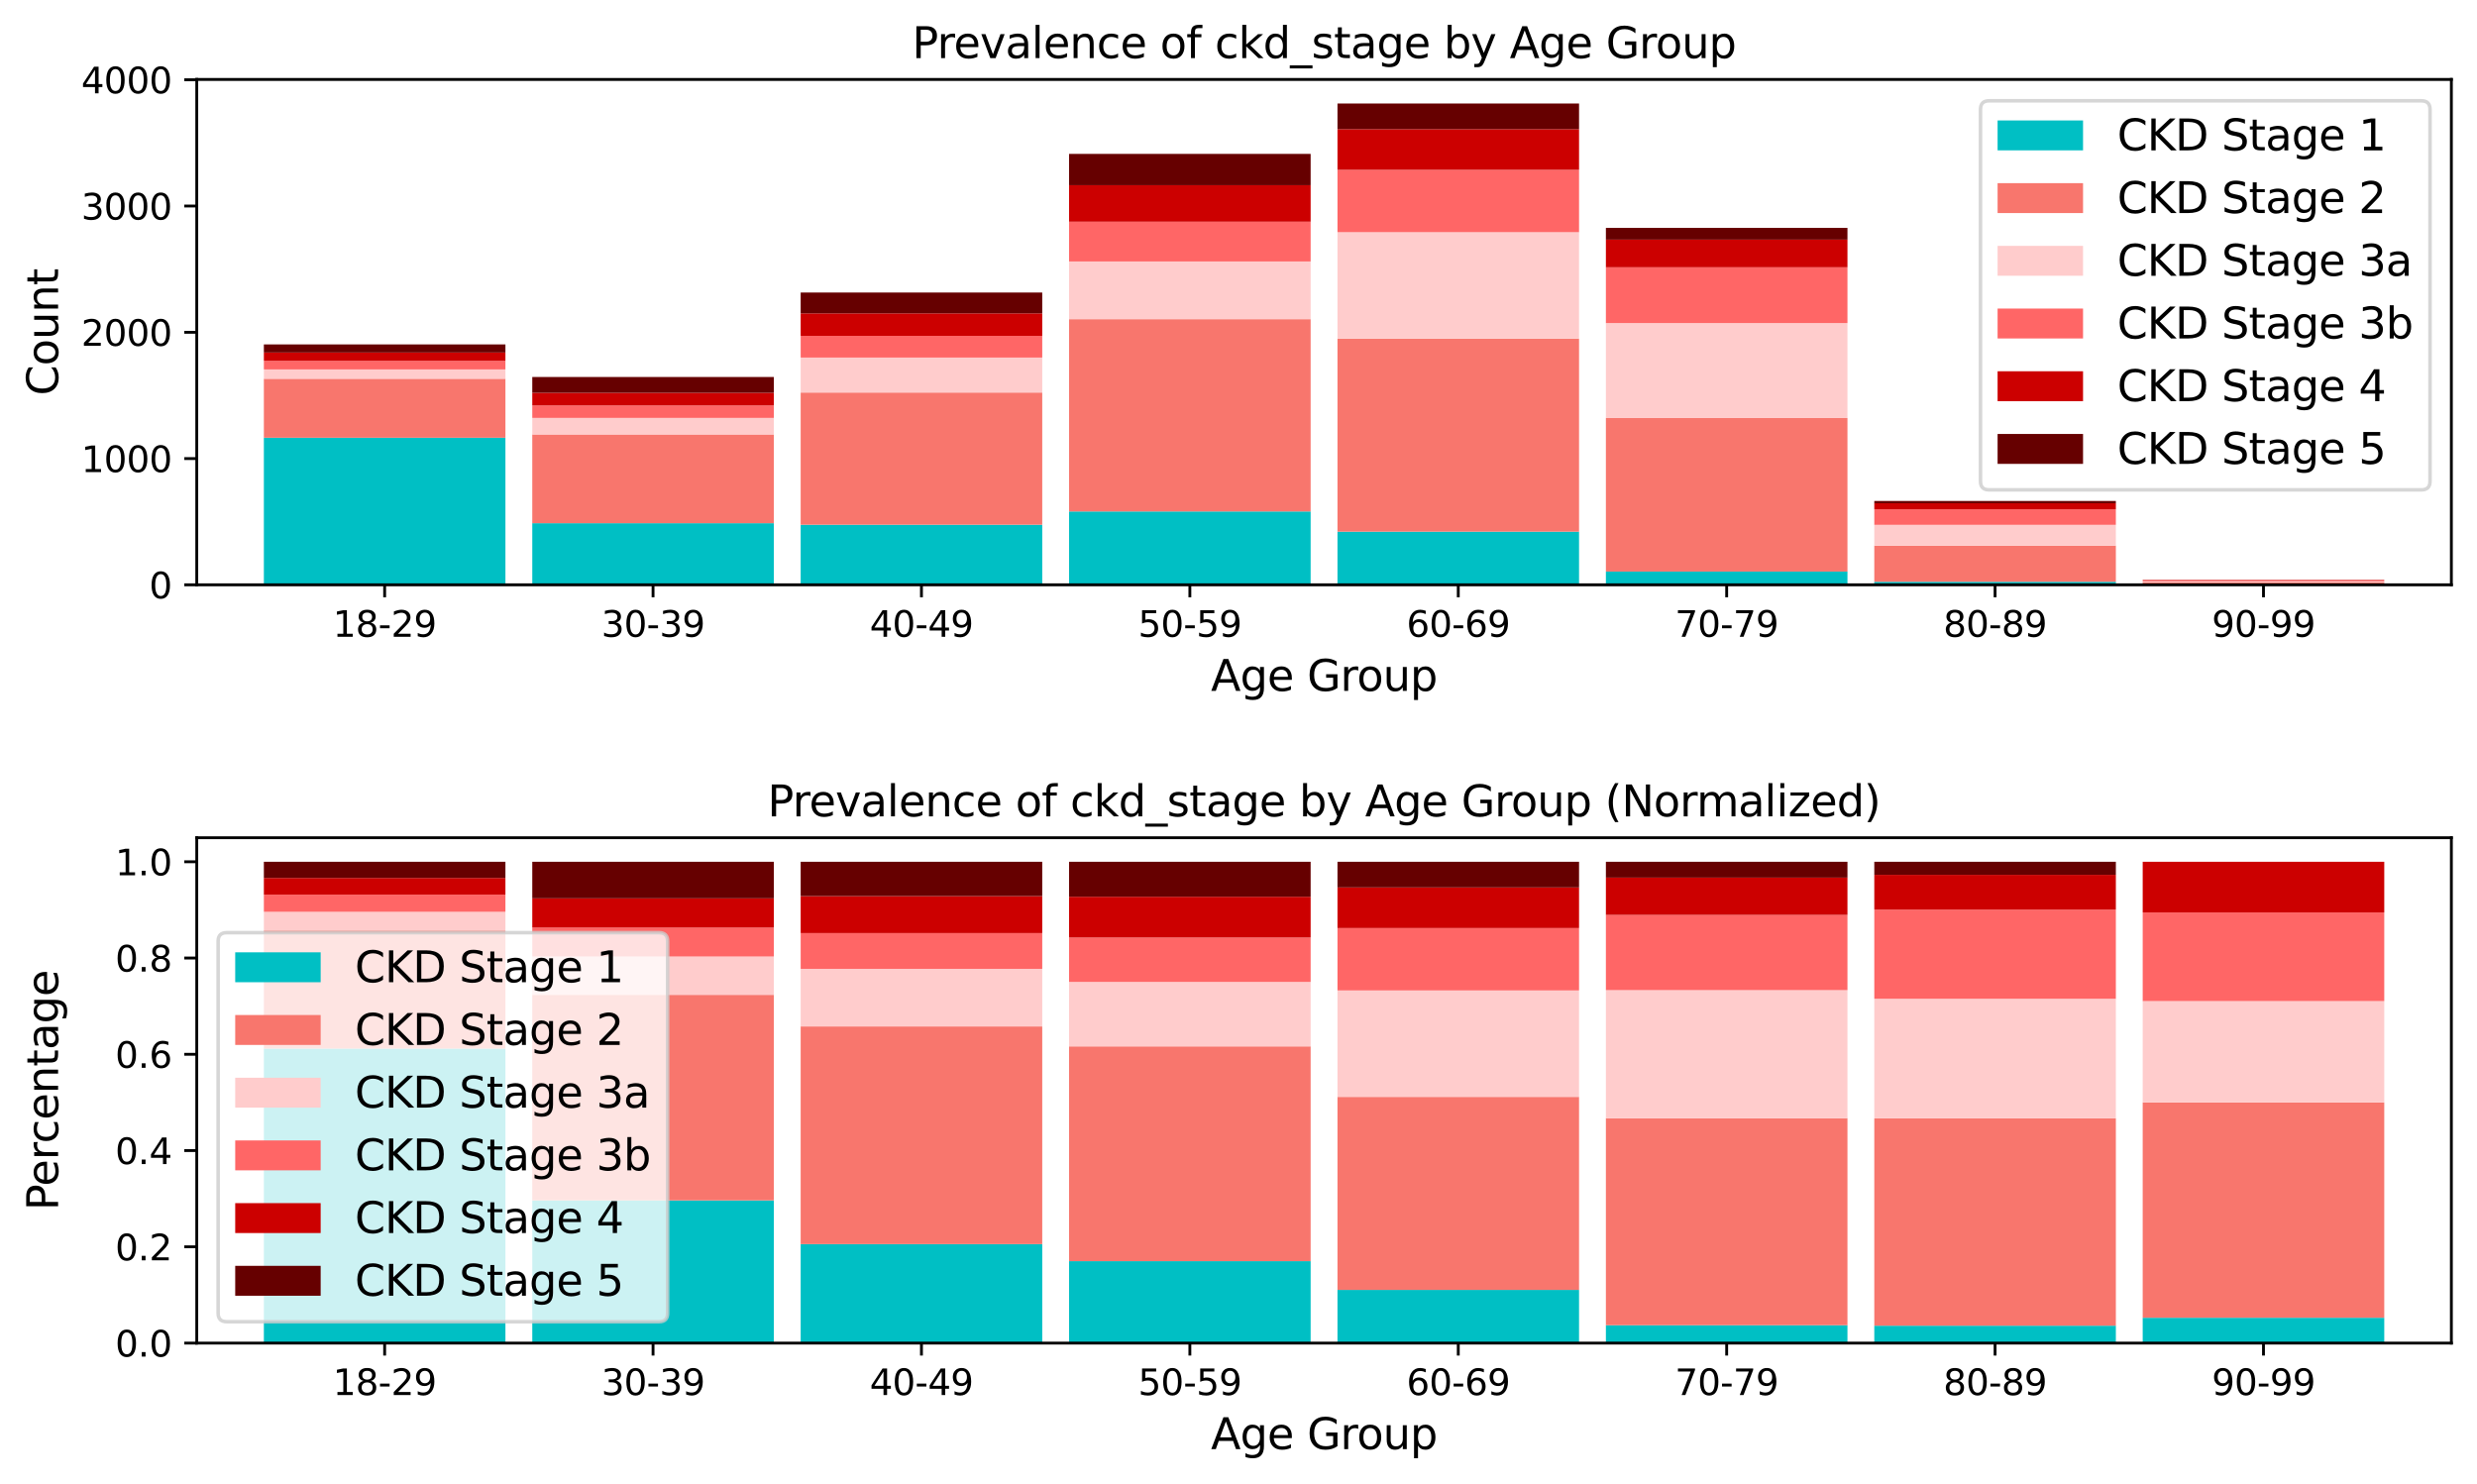 <?xml version="1.0" encoding="utf-8" standalone="no"?>
<!DOCTYPE svg PUBLIC "-//W3C//DTD SVG 1.1//EN"
  "http://www.w3.org/Graphics/SVG/1.1/DTD/svg11.dtd">
<svg xmlns:xlink="http://www.w3.org/1999/xlink" width="695.704pt" height="416.77pt" viewBox="0 0 695.704 416.77" xmlns="http://www.w3.org/2000/svg" version="1.1">
 <defs>
  <style type="text/css">*{stroke-linejoin: round; stroke-linecap: butt}</style>
 </defs>
 <g id="figure_1">
  <g id="patch_1">
   <path d="M 0 416.77 
L 695.704 416.77 
L 695.704 0 
L 0 0 
z
" style="fill: #ffffff"/>
  </g>
  <g id="axes_1">
   <g id="patch_2">
    <path d="M 55.264 164.278 
L 688.504 164.278 
L 688.504 22.318 
L 55.264 22.318 
z
" style="fill: #ffffff"/>
   </g>
   <g id="patch_3">
    <path d="M 74.11 164.278 
L 141.957 164.278 
L 141.957 122.959 
L 74.11 122.959 
z
" clip-path="url(#p7a45f16d7d)" style="fill: #00bfc4"/>
   </g>
   <g id="patch_4">
    <path d="M 149.496 164.278 
L 217.343 164.278 
L 217.343 146.97 
L 149.496 146.97 
z
" clip-path="url(#p7a45f16d7d)" style="fill: #00bfc4"/>
   </g>
   <g id="patch_5">
    <path d="M 224.882 164.278 
L 292.729 164.278 
L 292.729 147.396 
L 224.882 147.396 
z
" clip-path="url(#p7a45f16d7d)" style="fill: #00bfc4"/>
   </g>
   <g id="patch_6">
    <path d="M 300.267 164.278 
L 368.114 164.278 
L 368.114 143.672 
L 300.267 143.672 
z
" clip-path="url(#p7a45f16d7d)" style="fill: #00bfc4"/>
   </g>
   <g id="patch_7">
    <path d="M 375.653 164.278 
L 443.5 164.278 
L 443.5 149.347 
L 375.653 149.347 
z
" clip-path="url(#p7a45f16d7d)" style="fill: #00bfc4"/>
   </g>
   <g id="patch_8">
    <path d="M 451.039 164.278 
L 518.886 164.278 
L 518.886 160.554 
L 451.039 160.554 
z
" clip-path="url(#p7a45f16d7d)" style="fill: #00bfc4"/>
   </g>
   <g id="patch_9">
    <path d="M 526.424 164.278 
L 594.272 164.278 
L 594.272 163.427 
L 526.424 163.427 
z
" clip-path="url(#p7a45f16d7d)" style="fill: #00bfc4"/>
   </g>
   <g id="patch_10">
    <path d="M 601.81 164.278 
L 669.657 164.278 
L 669.657 164.207 
L 601.81 164.207 
z
" clip-path="url(#p7a45f16d7d)" style="fill: #00bfc4"/>
   </g>
   <g id="patch_11">
    <path d="M 74.11 122.959 
L 141.957 122.959 
L 141.957 106.396 
L 74.11 106.396 
z
" clip-path="url(#p7a45f16d7d)" style="fill: #f8766d"/>
   </g>
   <g id="patch_12">
    <path d="M 149.496 146.97 
L 217.343 146.97 
L 217.343 122.037 
L 149.496 122.037 
z
" clip-path="url(#p7a45f16d7d)" style="fill: #f8766d"/>
   </g>
   <g id="patch_13">
    <path d="M 224.882 147.396 
L 292.729 147.396 
L 292.729 110.262 
L 224.882 110.262 
z
" clip-path="url(#p7a45f16d7d)" style="fill: #f8766d"/>
   </g>
   <g id="patch_14">
    <path d="M 300.267 143.672 
L 368.114 143.672 
L 368.114 89.656 
L 300.267 89.656 
z
" clip-path="url(#p7a45f16d7d)" style="fill: #f8766d"/>
   </g>
   <g id="patch_15">
    <path d="M 375.653 149.347 
L 443.5 149.347 
L 443.5 95.118 
L 375.653 95.118 
z
" clip-path="url(#p7a45f16d7d)" style="fill: #f8766d"/>
   </g>
   <g id="patch_16">
    <path d="M 451.039 160.554 
L 518.886 160.554 
L 518.886 117.426 
L 451.039 117.426 
z
" clip-path="url(#p7a45f16d7d)" style="fill: #f8766d"/>
   </g>
   <g id="patch_17">
    <path d="M 526.424 163.427 
L 594.272 163.427 
L 594.272 153.283 
L 526.424 153.283 
z
" clip-path="url(#p7a45f16d7d)" style="fill: #f8766d"/>
   </g>
   <g id="patch_18">
    <path d="M 601.81 164.207 
L 669.657 164.207 
L 669.657 163.604 
L 601.81 163.604 
z
" clip-path="url(#p7a45f16d7d)" style="fill: #f8766d"/>
   </g>
   <g id="patch_19">
    <path d="M 74.11 106.396 
L 141.957 106.396 
L 141.957 103.772 
L 74.11 103.772 
z
" clip-path="url(#p7a45f16d7d)" style="fill: #ffcccc"/>
   </g>
   <g id="patch_20">
    <path d="M 149.496 122.037 
L 217.343 122.037 
L 217.343 117.391 
L 149.496 117.391 
z
" clip-path="url(#p7a45f16d7d)" style="fill: #ffcccc"/>
   </g>
   <g id="patch_21">
    <path d="M 224.882 110.262 
L 292.729 110.262 
L 292.729 100.438 
L 224.882 100.438 
z
" clip-path="url(#p7a45f16d7d)" style="fill: #ffcccc"/>
   </g>
   <g id="patch_22">
    <path d="M 300.267 89.656 
L 368.114 89.656 
L 368.114 73.447 
L 300.267 73.447 
z
" clip-path="url(#p7a45f16d7d)" style="fill: #ffcccc"/>
   </g>
   <g id="patch_23">
    <path d="M 375.653 95.118 
L 443.5 95.118 
L 443.5 65.219 
L 375.653 65.219 
z
" clip-path="url(#p7a45f16d7d)" style="fill: #ffcccc"/>
   </g>
   <g id="patch_24">
    <path d="M 451.039 117.426 
L 518.886 117.426 
L 518.886 90.755 
L 451.039 90.755 
z
" clip-path="url(#p7a45f16d7d)" style="fill: #ffcccc"/>
   </g>
   <g id="patch_25">
    <path d="M 526.424 153.283 
L 594.272 153.283 
L 594.272 147.431 
L 526.424 147.431 
z
" clip-path="url(#p7a45f16d7d)" style="fill: #ffcccc"/>
   </g>
   <g id="patch_26">
    <path d="M 601.81 163.604 
L 669.657 163.604 
L 669.657 163.321 
L 601.81 163.321 
z
" clip-path="url(#p7a45f16d7d)" style="fill: #ffcccc"/>
   </g>
   <g id="patch_27">
    <path d="M 74.11 103.772 
L 141.957 103.772 
L 141.957 101.36 
L 74.11 101.36 
z
" clip-path="url(#p7a45f16d7d)" style="fill: #ff6666"/>
   </g>
   <g id="patch_28">
    <path d="M 149.496 117.391 
L 217.343 117.391 
L 217.343 113.88 
L 149.496 113.88 
z
" clip-path="url(#p7a45f16d7d)" style="fill: #ff6666"/>
   </g>
   <g id="patch_29">
    <path d="M 224.882 100.438 
L 292.729 100.438 
L 292.729 94.337 
L 224.882 94.337 
z
" clip-path="url(#p7a45f16d7d)" style="fill: #ff6666"/>
   </g>
   <g id="patch_30">
    <path d="M 300.267 73.447 
L 368.114 73.447 
L 368.114 62.275 
L 300.267 62.275 
z
" clip-path="url(#p7a45f16d7d)" style="fill: #ff6666"/>
   </g>
   <g id="patch_31">
    <path d="M 375.653 65.219 
L 443.5 65.219 
L 443.5 47.698 
L 375.653 47.698 
z
" clip-path="url(#p7a45f16d7d)" style="fill: #ff6666"/>
   </g>
   <g id="patch_32">
    <path d="M 451.039 90.755 
L 518.886 90.755 
L 518.886 75.079 
L 451.039 75.079 
z
" clip-path="url(#p7a45f16d7d)" style="fill: #ff6666"/>
   </g>
   <g id="patch_33">
    <path d="M 526.424 147.431 
L 594.272 147.431 
L 594.272 143.069 
L 526.424 143.069 
z
" clip-path="url(#p7a45f16d7d)" style="fill: #ff6666"/>
   </g>
   <g id="patch_34">
    <path d="M 601.81 163.321 
L 669.657 163.321 
L 669.657 163.072 
L 601.81 163.072 
z
" clip-path="url(#p7a45f16d7d)" style="fill: #ff6666"/>
   </g>
   <g id="patch_35">
    <path d="M 74.11 101.36 
L 141.957 101.36 
L 141.957 99.019 
L 74.11 99.019 
z
" clip-path="url(#p7a45f16d7d)" style="fill: #cc0000"/>
   </g>
   <g id="patch_36">
    <path d="M 149.496 113.88 
L 217.343 113.88 
L 217.343 110.333 
L 149.496 110.333 
z
" clip-path="url(#p7a45f16d7d)" style="fill: #cc0000"/>
   </g>
   <g id="patch_37">
    <path d="M 224.882 94.337 
L 292.729 94.337 
L 292.729 88.024 
L 224.882 88.024 
z
" clip-path="url(#p7a45f16d7d)" style="fill: #cc0000"/>
   </g>
   <g id="patch_38">
    <path d="M 300.267 62.275 
L 368.114 62.275 
L 368.114 52.025 
L 300.267 52.025 
z
" clip-path="url(#p7a45f16d7d)" style="fill: #cc0000"/>
   </g>
   <g id="patch_39">
    <path d="M 375.653 47.698 
L 443.5 47.698 
L 443.5 36.278 
L 375.653 36.278 
z
" clip-path="url(#p7a45f16d7d)" style="fill: #cc0000"/>
   </g>
   <g id="patch_40">
    <path d="M 451.039 75.079 
L 518.886 75.079 
L 518.886 67.311 
L 451.039 67.311 
z
" clip-path="url(#p7a45f16d7d)" style="fill: #cc0000"/>
   </g>
   <g id="patch_41">
    <path d="M 526.424 143.069 
L 594.272 143.069 
L 594.272 141.366 
L 526.424 141.366 
z
" clip-path="url(#p7a45f16d7d)" style="fill: #cc0000"/>
   </g>
   <g id="patch_42">
    <path d="M 601.81 163.072 
L 669.657 163.072 
L 669.657 162.93 
L 601.81 162.93 
z
" clip-path="url(#p7a45f16d7d)" style="fill: #cc0000"/>
   </g>
   <g id="patch_43">
    <path d="M 74.11 99.019 
L 141.957 99.019 
L 141.957 96.749 
L 74.11 96.749 
z
" clip-path="url(#p7a45f16d7d)" style="fill: #660000"/>
   </g>
   <g id="patch_44">
    <path d="M 149.496 110.333 
L 217.343 110.333 
L 217.343 105.9 
L 149.496 105.9 
z
" clip-path="url(#p7a45f16d7d)" style="fill: #660000"/>
   </g>
   <g id="patch_45">
    <path d="M 224.882 88.024 
L 292.729 88.024 
L 292.729 82.172 
L 224.882 82.172 
z
" clip-path="url(#p7a45f16d7d)" style="fill: #660000"/>
   </g>
   <g id="patch_46">
    <path d="M 300.267 52.025 
L 368.114 52.025 
L 368.114 43.229 
L 300.267 43.229 
z
" clip-path="url(#p7a45f16d7d)" style="fill: #660000"/>
   </g>
   <g id="patch_47">
    <path d="M 375.653 36.278 
L 443.5 36.278 
L 443.5 29.078 
L 375.653 29.078 
z
" clip-path="url(#p7a45f16d7d)" style="fill: #660000"/>
   </g>
   <g id="patch_48">
    <path d="M 451.039 67.311 
L 518.886 67.311 
L 518.886 64.013 
L 451.039 64.013 
z
" clip-path="url(#p7a45f16d7d)" style="fill: #660000"/>
   </g>
   <g id="patch_49">
    <path d="M 526.424 141.366 
L 594.272 141.366 
L 594.272 140.728 
L 526.424 140.728 
z
" clip-path="url(#p7a45f16d7d)" style="fill: #660000"/>
   </g>
   <g id="patch_50">
    <path d="M 601.81 164.278 
L 669.657 164.278 
L 669.657 164.278 
L 601.81 164.278 
z
" clip-path="url(#p7a45f16d7d)" style="fill: #660000"/>
   </g>
   <g id="matplotlib.axis_1">
    <g id="xtick_1">
     <g id="line2d_1">
      <defs>
       <path id="m929ef30633" d="M 0 0 
L 0 3.5 
" style="stroke: #000000; stroke-width: 0.8"/>
      </defs>
      <g>
       <use xlink:href="#m929ef30633" x="108.034" y="164.278" style="stroke: #000000; stroke-width: 0.8"/>
      </g>
     </g>
     <g id="text_1">
      <!-- 18-29 -->
      <g transform="translate(93.505 178.877) scale(0.1 -0.1)">
       <defs>
        <path id="DejaVuSans-31" d="M 794 531 
L 1825 531 
L 1825 4091 
L 703 3866 
L 703 4441 
L 1819 4666 
L 2450 4666 
L 2450 531 
L 3481 531 
L 3481 0 
L 794 0 
L 794 531 
z
" transform="scale(0.016)"/>
        <path id="DejaVuSans-38" d="M 2034 2216 
Q 1584 2216 1326 1975 
Q 1069 1734 1069 1313 
Q 1069 891 1326 650 
Q 1584 409 2034 409 
Q 2484 409 2743 651 
Q 3003 894 3003 1313 
Q 3003 1734 2745 1975 
Q 2488 2216 2034 2216 
z
M 1403 2484 
Q 997 2584 770 2862 
Q 544 3141 544 3541 
Q 544 4100 942 4425 
Q 1341 4750 2034 4750 
Q 2731 4750 3128 4425 
Q 3525 4100 3525 3541 
Q 3525 3141 3298 2862 
Q 3072 2584 2669 2484 
Q 3125 2378 3379 2068 
Q 3634 1759 3634 1313 
Q 3634 634 3220 271 
Q 2806 -91 2034 -91 
Q 1263 -91 848 271 
Q 434 634 434 1313 
Q 434 1759 690 2068 
Q 947 2378 1403 2484 
z
M 1172 3481 
Q 1172 3119 1398 2916 
Q 1625 2713 2034 2713 
Q 2441 2713 2670 2916 
Q 2900 3119 2900 3481 
Q 2900 3844 2670 4047 
Q 2441 4250 2034 4250 
Q 1625 4250 1398 4047 
Q 1172 3844 1172 3481 
z
" transform="scale(0.016)"/>
        <path id="DejaVuSans-2d" d="M 313 2009 
L 1997 2009 
L 1997 1497 
L 313 1497 
L 313 2009 
z
" transform="scale(0.016)"/>
        <path id="DejaVuSans-32" d="M 1228 531 
L 3431 531 
L 3431 0 
L 469 0 
L 469 531 
Q 828 903 1448 1529 
Q 2069 2156 2228 2338 
Q 2531 2678 2651 2914 
Q 2772 3150 2772 3378 
Q 2772 3750 2511 3984 
Q 2250 4219 1831 4219 
Q 1534 4219 1204 4116 
Q 875 4013 500 3803 
L 500 4441 
Q 881 4594 1212 4672 
Q 1544 4750 1819 4750 
Q 2544 4750 2975 4387 
Q 3406 4025 3406 3419 
Q 3406 3131 3298 2873 
Q 3191 2616 2906 2266 
Q 2828 2175 2409 1742 
Q 1991 1309 1228 531 
z
" transform="scale(0.016)"/>
        <path id="DejaVuSans-39" d="M 703 97 
L 703 672 
Q 941 559 1184 500 
Q 1428 441 1663 441 
Q 2288 441 2617 861 
Q 2947 1281 2994 2138 
Q 2813 1869 2534 1725 
Q 2256 1581 1919 1581 
Q 1219 1581 811 2004 
Q 403 2428 403 3163 
Q 403 3881 828 4315 
Q 1253 4750 1959 4750 
Q 2769 4750 3195 4129 
Q 3622 3509 3622 2328 
Q 3622 1225 3098 567 
Q 2575 -91 1691 -91 
Q 1453 -91 1209 -44 
Q 966 3 703 97 
z
M 1959 2075 
Q 2384 2075 2632 2365 
Q 2881 2656 2881 3163 
Q 2881 3666 2632 3958 
Q 2384 4250 1959 4250 
Q 1534 4250 1286 3958 
Q 1038 3666 1038 3163 
Q 1038 2656 1286 2365 
Q 1534 2075 1959 2075 
z
" transform="scale(0.016)"/>
       </defs>
       <use xlink:href="#DejaVuSans-31"/>
       <use xlink:href="#DejaVuSans-38" x="63.623"/>
       <use xlink:href="#DejaVuSans-2d" x="127.246"/>
       <use xlink:href="#DejaVuSans-32" x="163.33"/>
       <use xlink:href="#DejaVuSans-39" x="226.953"/>
      </g>
     </g>
    </g>
    <g id="xtick_2">
     <g id="line2d_2">
      <g>
       <use xlink:href="#m929ef30633" x="183.419" y="164.278" style="stroke: #000000; stroke-width: 0.8"/>
      </g>
     </g>
     <g id="text_2">
      <!-- 30-39 -->
      <g transform="translate(168.891 178.877) scale(0.1 -0.1)">
       <defs>
        <path id="DejaVuSans-33" d="M 2597 2516 
Q 3050 2419 3304 2112 
Q 3559 1806 3559 1356 
Q 3559 666 3084 287 
Q 2609 -91 1734 -91 
Q 1441 -91 1130 -33 
Q 819 25 488 141 
L 488 750 
Q 750 597 1062 519 
Q 1375 441 1716 441 
Q 2309 441 2620 675 
Q 2931 909 2931 1356 
Q 2931 1769 2642 2001 
Q 2353 2234 1838 2234 
L 1294 2234 
L 1294 2753 
L 1863 2753 
Q 2328 2753 2575 2939 
Q 2822 3125 2822 3475 
Q 2822 3834 2567 4026 
Q 2313 4219 1838 4219 
Q 1578 4219 1281 4162 
Q 984 4106 628 3988 
L 628 4550 
Q 988 4650 1302 4700 
Q 1616 4750 1894 4750 
Q 2613 4750 3031 4423 
Q 3450 4097 3450 3541 
Q 3450 3153 3228 2886 
Q 3006 2619 2597 2516 
z
" transform="scale(0.016)"/>
        <path id="DejaVuSans-30" d="M 2034 4250 
Q 1547 4250 1301 3770 
Q 1056 3291 1056 2328 
Q 1056 1369 1301 889 
Q 1547 409 2034 409 
Q 2525 409 2770 889 
Q 3016 1369 3016 2328 
Q 3016 3291 2770 3770 
Q 2525 4250 2034 4250 
z
M 2034 4750 
Q 2819 4750 3233 4129 
Q 3647 3509 3647 2328 
Q 3647 1150 3233 529 
Q 2819 -91 2034 -91 
Q 1250 -91 836 529 
Q 422 1150 422 2328 
Q 422 3509 836 4129 
Q 1250 4750 2034 4750 
z
" transform="scale(0.016)"/>
       </defs>
       <use xlink:href="#DejaVuSans-33"/>
       <use xlink:href="#DejaVuSans-30" x="63.623"/>
       <use xlink:href="#DejaVuSans-2d" x="127.246"/>
       <use xlink:href="#DejaVuSans-33" x="163.33"/>
       <use xlink:href="#DejaVuSans-39" x="226.953"/>
      </g>
     </g>
    </g>
    <g id="xtick_3">
     <g id="line2d_3">
      <g>
       <use xlink:href="#m929ef30633" x="258.805" y="164.278" style="stroke: #000000; stroke-width: 0.8"/>
      </g>
     </g>
     <g id="text_3">
      <!-- 40-49 -->
      <g transform="translate(244.276 178.877) scale(0.1 -0.1)">
       <defs>
        <path id="DejaVuSans-34" d="M 2419 4116 
L 825 1625 
L 2419 1625 
L 2419 4116 
z
M 2253 4666 
L 3047 4666 
L 3047 1625 
L 3713 1625 
L 3713 1100 
L 3047 1100 
L 3047 0 
L 2419 0 
L 2419 1100 
L 313 1100 
L 313 1709 
L 2253 4666 
z
" transform="scale(0.016)"/>
       </defs>
       <use xlink:href="#DejaVuSans-34"/>
       <use xlink:href="#DejaVuSans-30" x="63.623"/>
       <use xlink:href="#DejaVuSans-2d" x="127.246"/>
       <use xlink:href="#DejaVuSans-34" x="163.33"/>
       <use xlink:href="#DejaVuSans-39" x="226.953"/>
      </g>
     </g>
    </g>
    <g id="xtick_4">
     <g id="line2d_4">
      <g>
       <use xlink:href="#m929ef30633" x="334.191" y="164.278" style="stroke: #000000; stroke-width: 0.8"/>
      </g>
     </g>
     <g id="text_4">
      <!-- 50-59 -->
      <g transform="translate(319.662 178.877) scale(0.1 -0.1)">
       <defs>
        <path id="DejaVuSans-35" d="M 691 4666 
L 3169 4666 
L 3169 4134 
L 1269 4134 
L 1269 2991 
Q 1406 3038 1543 3061 
Q 1681 3084 1819 3084 
Q 2600 3084 3056 2656 
Q 3513 2228 3513 1497 
Q 3513 744 3044 326 
Q 2575 -91 1722 -91 
Q 1428 -91 1123 -41 
Q 819 9 494 109 
L 494 744 
Q 775 591 1075 516 
Q 1375 441 1709 441 
Q 2250 441 2565 725 
Q 2881 1009 2881 1497 
Q 2881 1984 2565 2268 
Q 2250 2553 1709 2553 
Q 1456 2553 1204 2497 
Q 953 2441 691 2322 
L 691 4666 
z
" transform="scale(0.016)"/>
       </defs>
       <use xlink:href="#DejaVuSans-35"/>
       <use xlink:href="#DejaVuSans-30" x="63.623"/>
       <use xlink:href="#DejaVuSans-2d" x="127.246"/>
       <use xlink:href="#DejaVuSans-35" x="163.33"/>
       <use xlink:href="#DejaVuSans-39" x="226.953"/>
      </g>
     </g>
    </g>
    <g id="xtick_5">
     <g id="line2d_5">
      <g>
       <use xlink:href="#m929ef30633" x="409.577" y="164.278" style="stroke: #000000; stroke-width: 0.8"/>
      </g>
     </g>
     <g id="text_5">
      <!-- 60-69 -->
      <g transform="translate(395.048 178.877) scale(0.1 -0.1)">
       <defs>
        <path id="DejaVuSans-36" d="M 2113 2584 
Q 1688 2584 1439 2293 
Q 1191 2003 1191 1497 
Q 1191 994 1439 701 
Q 1688 409 2113 409 
Q 2538 409 2786 701 
Q 3034 994 3034 1497 
Q 3034 2003 2786 2293 
Q 2538 2584 2113 2584 
z
M 3366 4563 
L 3366 3988 
Q 3128 4100 2886 4159 
Q 2644 4219 2406 4219 
Q 1781 4219 1451 3797 
Q 1122 3375 1075 2522 
Q 1259 2794 1537 2939 
Q 1816 3084 2150 3084 
Q 2853 3084 3261 2657 
Q 3669 2231 3669 1497 
Q 3669 778 3244 343 
Q 2819 -91 2113 -91 
Q 1303 -91 875 529 
Q 447 1150 447 2328 
Q 447 3434 972 4092 
Q 1497 4750 2381 4750 
Q 2619 4750 2861 4703 
Q 3103 4656 3366 4563 
z
" transform="scale(0.016)"/>
       </defs>
       <use xlink:href="#DejaVuSans-36"/>
       <use xlink:href="#DejaVuSans-30" x="63.623"/>
       <use xlink:href="#DejaVuSans-2d" x="127.246"/>
       <use xlink:href="#DejaVuSans-36" x="163.33"/>
       <use xlink:href="#DejaVuSans-39" x="226.953"/>
      </g>
     </g>
    </g>
    <g id="xtick_6">
     <g id="line2d_6">
      <g>
       <use xlink:href="#m929ef30633" x="484.962" y="164.278" style="stroke: #000000; stroke-width: 0.8"/>
      </g>
     </g>
     <g id="text_6">
      <!-- 70-79 -->
      <g transform="translate(470.433 178.877) scale(0.1 -0.1)">
       <defs>
        <path id="DejaVuSans-37" d="M 525 4666 
L 3525 4666 
L 3525 4397 
L 1831 0 
L 1172 0 
L 2766 4134 
L 525 4134 
L 525 4666 
z
" transform="scale(0.016)"/>
       </defs>
       <use xlink:href="#DejaVuSans-37"/>
       <use xlink:href="#DejaVuSans-30" x="63.623"/>
       <use xlink:href="#DejaVuSans-2d" x="127.246"/>
       <use xlink:href="#DejaVuSans-37" x="163.33"/>
       <use xlink:href="#DejaVuSans-39" x="226.953"/>
      </g>
     </g>
    </g>
    <g id="xtick_7">
     <g id="line2d_7">
      <g>
       <use xlink:href="#m929ef30633" x="560.348" y="164.278" style="stroke: #000000; stroke-width: 0.8"/>
      </g>
     </g>
     <g id="text_7">
      <!-- 80-89 -->
      <g transform="translate(545.819 178.877) scale(0.1 -0.1)">
       <use xlink:href="#DejaVuSans-38"/>
       <use xlink:href="#DejaVuSans-30" x="63.623"/>
       <use xlink:href="#DejaVuSans-2d" x="127.246"/>
       <use xlink:href="#DejaVuSans-38" x="163.33"/>
       <use xlink:href="#DejaVuSans-39" x="226.953"/>
      </g>
     </g>
    </g>
    <g id="xtick_8">
     <g id="line2d_8">
      <g>
       <use xlink:href="#m929ef30633" x="635.734" y="164.278" style="stroke: #000000; stroke-width: 0.8"/>
      </g>
     </g>
     <g id="text_8">
      <!-- 90-99 -->
      <g transform="translate(621.205 178.877) scale(0.1 -0.1)">
       <use xlink:href="#DejaVuSans-39"/>
       <use xlink:href="#DejaVuSans-30" x="63.623"/>
       <use xlink:href="#DejaVuSans-2d" x="127.246"/>
       <use xlink:href="#DejaVuSans-39" x="163.33"/>
       <use xlink:href="#DejaVuSans-39" x="226.953"/>
      </g>
     </g>
    </g>
    <g id="text_9">
     <!-- Age Group -->
     <g transform="translate(340.108 194.074) scale(0.12 -0.12)">
      <defs>
       <path id="DejaVuSans-41" d="M 2188 4044 
L 1331 1722 
L 3047 1722 
L 2188 4044 
z
M 1831 4666 
L 2547 4666 
L 4325 0 
L 3669 0 
L 3244 1197 
L 1141 1197 
L 716 0 
L 50 0 
L 1831 4666 
z
" transform="scale(0.016)"/>
       <path id="DejaVuSans-67" d="M 2906 1791 
Q 2906 2416 2648 2759 
Q 2391 3103 1925 3103 
Q 1463 3103 1205 2759 
Q 947 2416 947 1791 
Q 947 1169 1205 825 
Q 1463 481 1925 481 
Q 2391 481 2648 825 
Q 2906 1169 2906 1791 
z
M 3481 434 
Q 3481 -459 3084 -895 
Q 2688 -1331 1869 -1331 
Q 1566 -1331 1297 -1286 
Q 1028 -1241 775 -1147 
L 775 -588 
Q 1028 -725 1275 -790 
Q 1522 -856 1778 -856 
Q 2344 -856 2625 -561 
Q 2906 -266 2906 331 
L 2906 616 
Q 2728 306 2450 153 
Q 2172 0 1784 0 
Q 1141 0 747 490 
Q 353 981 353 1791 
Q 353 2603 747 3093 
Q 1141 3584 1784 3584 
Q 2172 3584 2450 3431 
Q 2728 3278 2906 2969 
L 2906 3500 
L 3481 3500 
L 3481 434 
z
" transform="scale(0.016)"/>
       <path id="DejaVuSans-65" d="M 3597 1894 
L 3597 1613 
L 953 1613 
Q 991 1019 1311 708 
Q 1631 397 2203 397 
Q 2534 397 2845 478 
Q 3156 559 3463 722 
L 3463 178 
Q 3153 47 2828 -22 
Q 2503 -91 2169 -91 
Q 1331 -91 842 396 
Q 353 884 353 1716 
Q 353 2575 817 3079 
Q 1281 3584 2069 3584 
Q 2775 3584 3186 3129 
Q 3597 2675 3597 1894 
z
M 3022 2063 
Q 3016 2534 2758 2815 
Q 2500 3097 2075 3097 
Q 1594 3097 1305 2825 
Q 1016 2553 972 2059 
L 3022 2063 
z
" transform="scale(0.016)"/>
       <path id="DejaVuSans-20" transform="scale(0.016)"/>
       <path id="DejaVuSans-47" d="M 3809 666 
L 3809 1919 
L 2778 1919 
L 2778 2438 
L 4434 2438 
L 4434 434 
Q 4069 175 3628 42 
Q 3188 -91 2688 -91 
Q 1594 -91 976 548 
Q 359 1188 359 2328 
Q 359 3472 976 4111 
Q 1594 4750 2688 4750 
Q 3144 4750 3555 4637 
Q 3966 4525 4313 4306 
L 4313 3634 
Q 3963 3931 3569 4081 
Q 3175 4231 2741 4231 
Q 1884 4231 1454 3753 
Q 1025 3275 1025 2328 
Q 1025 1384 1454 906 
Q 1884 428 2741 428 
Q 3075 428 3337 486 
Q 3600 544 3809 666 
z
" transform="scale(0.016)"/>
       <path id="DejaVuSans-72" d="M 2631 2963 
Q 2534 3019 2420 3045 
Q 2306 3072 2169 3072 
Q 1681 3072 1420 2755 
Q 1159 2438 1159 1844 
L 1159 0 
L 581 0 
L 581 3500 
L 1159 3500 
L 1159 2956 
Q 1341 3275 1631 3429 
Q 1922 3584 2338 3584 
Q 2397 3584 2469 3576 
Q 2541 3569 2628 3553 
L 2631 2963 
z
" transform="scale(0.016)"/>
       <path id="DejaVuSans-6f" d="M 1959 3097 
Q 1497 3097 1228 2736 
Q 959 2375 959 1747 
Q 959 1119 1226 758 
Q 1494 397 1959 397 
Q 2419 397 2687 759 
Q 2956 1122 2956 1747 
Q 2956 2369 2687 2733 
Q 2419 3097 1959 3097 
z
M 1959 3584 
Q 2709 3584 3137 3096 
Q 3566 2609 3566 1747 
Q 3566 888 3137 398 
Q 2709 -91 1959 -91 
Q 1206 -91 779 398 
Q 353 888 353 1747 
Q 353 2609 779 3096 
Q 1206 3584 1959 3584 
z
" transform="scale(0.016)"/>
       <path id="DejaVuSans-75" d="M 544 1381 
L 544 3500 
L 1119 3500 
L 1119 1403 
Q 1119 906 1312 657 
Q 1506 409 1894 409 
Q 2359 409 2629 706 
Q 2900 1003 2900 1516 
L 2900 3500 
L 3475 3500 
L 3475 0 
L 2900 0 
L 2900 538 
Q 2691 219 2414 64 
Q 2138 -91 1772 -91 
Q 1169 -91 856 284 
Q 544 659 544 1381 
z
M 1991 3584 
L 1991 3584 
z
" transform="scale(0.016)"/>
       <path id="DejaVuSans-70" d="M 1159 525 
L 1159 -1331 
L 581 -1331 
L 581 3500 
L 1159 3500 
L 1159 2969 
Q 1341 3281 1617 3432 
Q 1894 3584 2278 3584 
Q 2916 3584 3314 3078 
Q 3713 2572 3713 1747 
Q 3713 922 3314 415 
Q 2916 -91 2278 -91 
Q 1894 -91 1617 61 
Q 1341 213 1159 525 
z
M 3116 1747 
Q 3116 2381 2855 2742 
Q 2594 3103 2138 3103 
Q 1681 3103 1420 2742 
Q 1159 2381 1159 1747 
Q 1159 1113 1420 752 
Q 1681 391 2138 391 
Q 2594 391 2855 752 
Q 3116 1113 3116 1747 
z
" transform="scale(0.016)"/>
      </defs>
      <use xlink:href="#DejaVuSans-41"/>
      <use xlink:href="#DejaVuSans-67" x="68.408"/>
      <use xlink:href="#DejaVuSans-65" x="131.885"/>
      <use xlink:href="#DejaVuSans-20" x="193.408"/>
      <use xlink:href="#DejaVuSans-47" x="225.195"/>
      <use xlink:href="#DejaVuSans-72" x="302.686"/>
      <use xlink:href="#DejaVuSans-6f" x="341.549"/>
      <use xlink:href="#DejaVuSans-75" x="402.73"/>
      <use xlink:href="#DejaVuSans-70" x="466.109"/>
     </g>
    </g>
   </g>
   <g id="matplotlib.axis_2">
    <g id="ytick_1">
     <g id="line2d_9">
      <defs>
       <path id="m0a84e14cf0" d="M 0 0 
L -3.5 0 
" style="stroke: #000000; stroke-width: 0.8"/>
      </defs>
      <g>
       <use xlink:href="#m0a84e14cf0" x="55.264" y="164.278" style="stroke: #000000; stroke-width: 0.8"/>
      </g>
     </g>
     <g id="text_10">
      <!-- 0 -->
      <g transform="translate(41.901 168.077) scale(0.1 -0.1)">
       <use xlink:href="#DejaVuSans-30"/>
      </g>
     </g>
    </g>
    <g id="ytick_2">
     <g id="line2d_10">
      <g>
       <use xlink:href="#m0a84e14cf0" x="55.264" y="128.811" style="stroke: #000000; stroke-width: 0.8"/>
      </g>
     </g>
     <g id="text_11">
      <!-- 1000 -->
      <g transform="translate(22.814 132.61) scale(0.1 -0.1)">
       <use xlink:href="#DejaVuSans-31"/>
       <use xlink:href="#DejaVuSans-30" x="63.623"/>
       <use xlink:href="#DejaVuSans-30" x="127.246"/>
       <use xlink:href="#DejaVuSans-30" x="190.869"/>
      </g>
     </g>
    </g>
    <g id="ytick_3">
     <g id="line2d_11">
      <g>
       <use xlink:href="#m0a84e14cf0" x="55.264" y="93.344" style="stroke: #000000; stroke-width: 0.8"/>
      </g>
     </g>
     <g id="text_12">
      <!-- 2000 -->
      <g transform="translate(22.814 97.143) scale(0.1 -0.1)">
       <use xlink:href="#DejaVuSans-32"/>
       <use xlink:href="#DejaVuSans-30" x="63.623"/>
       <use xlink:href="#DejaVuSans-30" x="127.246"/>
       <use xlink:href="#DejaVuSans-30" x="190.869"/>
      </g>
     </g>
    </g>
    <g id="ytick_4">
     <g id="line2d_12">
      <g>
       <use xlink:href="#m0a84e14cf0" x="55.264" y="57.877" style="stroke: #000000; stroke-width: 0.8"/>
      </g>
     </g>
     <g id="text_13">
      <!-- 3000 -->
      <g transform="translate(22.814 61.677) scale(0.1 -0.1)">
       <use xlink:href="#DejaVuSans-33"/>
       <use xlink:href="#DejaVuSans-30" x="63.623"/>
       <use xlink:href="#DejaVuSans-30" x="127.246"/>
       <use xlink:href="#DejaVuSans-30" x="190.869"/>
      </g>
     </g>
    </g>
    <g id="ytick_5">
     <g id="line2d_13">
      <g>
       <use xlink:href="#m0a84e14cf0" x="55.264" y="22.41" style="stroke: #000000; stroke-width: 0.8"/>
      </g>
     </g>
     <g id="text_14">
      <!-- 4000 -->
      <g transform="translate(22.814 26.21) scale(0.1 -0.1)">
       <use xlink:href="#DejaVuSans-34"/>
       <use xlink:href="#DejaVuSans-30" x="63.623"/>
       <use xlink:href="#DejaVuSans-30" x="127.246"/>
       <use xlink:href="#DejaVuSans-30" x="190.869"/>
      </g>
     </g>
    </g>
    <g id="text_15">
     <!-- Count -->
     <g transform="translate(16.318 111.116) rotate(-90) scale(0.12 -0.12)">
      <defs>
       <path id="DejaVuSans-43" d="M 4122 4306 
L 4122 3641 
Q 3803 3938 3442 4084 
Q 3081 4231 2675 4231 
Q 1875 4231 1450 3742 
Q 1025 3253 1025 2328 
Q 1025 1406 1450 917 
Q 1875 428 2675 428 
Q 3081 428 3442 575 
Q 3803 722 4122 1019 
L 4122 359 
Q 3791 134 3420 21 
Q 3050 -91 2638 -91 
Q 1578 -91 968 557 
Q 359 1206 359 2328 
Q 359 3453 968 4101 
Q 1578 4750 2638 4750 
Q 3056 4750 3426 4639 
Q 3797 4528 4122 4306 
z
" transform="scale(0.016)"/>
       <path id="DejaVuSans-6e" d="M 3513 2113 
L 3513 0 
L 2938 0 
L 2938 2094 
Q 2938 2591 2744 2837 
Q 2550 3084 2163 3084 
Q 1697 3084 1428 2787 
Q 1159 2491 1159 1978 
L 1159 0 
L 581 0 
L 581 3500 
L 1159 3500 
L 1159 2956 
Q 1366 3272 1645 3428 
Q 1925 3584 2291 3584 
Q 2894 3584 3203 3211 
Q 3513 2838 3513 2113 
z
" transform="scale(0.016)"/>
       <path id="DejaVuSans-74" d="M 1172 4494 
L 1172 3500 
L 2356 3500 
L 2356 3053 
L 1172 3053 
L 1172 1153 
Q 1172 725 1289 603 
Q 1406 481 1766 481 
L 2356 481 
L 2356 0 
L 1766 0 
Q 1100 0 847 248 
Q 594 497 594 1153 
L 594 3053 
L 172 3053 
L 172 3500 
L 594 3500 
L 594 4494 
L 1172 4494 
z
" transform="scale(0.016)"/>
      </defs>
      <use xlink:href="#DejaVuSans-43"/>
      <use xlink:href="#DejaVuSans-6f" x="69.824"/>
      <use xlink:href="#DejaVuSans-75" x="131.006"/>
      <use xlink:href="#DejaVuSans-6e" x="194.385"/>
      <use xlink:href="#DejaVuSans-74" x="257.764"/>
     </g>
    </g>
   </g>
   <g id="patch_51">
    <path d="M 55.264 164.278 
L 55.264 22.318 
" style="fill: none; stroke: #000000; stroke-width: 0.8; stroke-linejoin: miter; stroke-linecap: square"/>
   </g>
   <g id="patch_52">
    <path d="M 688.504 164.278 
L 688.504 22.318 
" style="fill: none; stroke: #000000; stroke-width: 0.8; stroke-linejoin: miter; stroke-linecap: square"/>
   </g>
   <g id="patch_53">
    <path d="M 55.264 164.278 
L 688.504 164.278 
" style="fill: none; stroke: #000000; stroke-width: 0.8; stroke-linejoin: miter; stroke-linecap: square"/>
   </g>
   <g id="patch_54">
    <path d="M 55.264 22.318 
L 688.504 22.318 
" style="fill: none; stroke: #000000; stroke-width: 0.8; stroke-linejoin: miter; stroke-linecap: square"/>
   </g>
   <g id="text_16">
    <!-- Prevalence of ckd_stage by Age Group -->
    <g transform="translate(256.182 16.318) scale(0.12 -0.12)">
     <defs>
      <path id="DejaVuSans-50" d="M 1259 4147 
L 1259 2394 
L 2053 2394 
Q 2494 2394 2734 2622 
Q 2975 2850 2975 3272 
Q 2975 3691 2734 3919 
Q 2494 4147 2053 4147 
L 1259 4147 
z
M 628 4666 
L 2053 4666 
Q 2838 4666 3239 4311 
Q 3641 3956 3641 3272 
Q 3641 2581 3239 2228 
Q 2838 1875 2053 1875 
L 1259 1875 
L 1259 0 
L 628 0 
L 628 4666 
z
" transform="scale(0.016)"/>
      <path id="DejaVuSans-76" d="M 191 3500 
L 800 3500 
L 1894 563 
L 2988 3500 
L 3597 3500 
L 2284 0 
L 1503 0 
L 191 3500 
z
" transform="scale(0.016)"/>
      <path id="DejaVuSans-61" d="M 2194 1759 
Q 1497 1759 1228 1600 
Q 959 1441 959 1056 
Q 959 750 1161 570 
Q 1363 391 1709 391 
Q 2188 391 2477 730 
Q 2766 1069 2766 1631 
L 2766 1759 
L 2194 1759 
z
M 3341 1997 
L 3341 0 
L 2766 0 
L 2766 531 
Q 2569 213 2275 61 
Q 1981 -91 1556 -91 
Q 1019 -91 701 211 
Q 384 513 384 1019 
Q 384 1609 779 1909 
Q 1175 2209 1959 2209 
L 2766 2209 
L 2766 2266 
Q 2766 2663 2505 2880 
Q 2244 3097 1772 3097 
Q 1472 3097 1187 3025 
Q 903 2953 641 2809 
L 641 3341 
Q 956 3463 1253 3523 
Q 1550 3584 1831 3584 
Q 2591 3584 2966 3190 
Q 3341 2797 3341 1997 
z
" transform="scale(0.016)"/>
      <path id="DejaVuSans-6c" d="M 603 4863 
L 1178 4863 
L 1178 0 
L 603 0 
L 603 4863 
z
" transform="scale(0.016)"/>
      <path id="DejaVuSans-63" d="M 3122 3366 
L 3122 2828 
Q 2878 2963 2633 3030 
Q 2388 3097 2138 3097 
Q 1578 3097 1268 2742 
Q 959 2388 959 1747 
Q 959 1106 1268 751 
Q 1578 397 2138 397 
Q 2388 397 2633 464 
Q 2878 531 3122 666 
L 3122 134 
Q 2881 22 2623 -34 
Q 2366 -91 2075 -91 
Q 1284 -91 818 406 
Q 353 903 353 1747 
Q 353 2603 823 3093 
Q 1294 3584 2113 3584 
Q 2378 3584 2631 3529 
Q 2884 3475 3122 3366 
z
" transform="scale(0.016)"/>
      <path id="DejaVuSans-66" d="M 2375 4863 
L 2375 4384 
L 1825 4384 
Q 1516 4384 1395 4259 
Q 1275 4134 1275 3809 
L 1275 3500 
L 2222 3500 
L 2222 3053 
L 1275 3053 
L 1275 0 
L 697 0 
L 697 3053 
L 147 3053 
L 147 3500 
L 697 3500 
L 697 3744 
Q 697 4328 969 4595 
Q 1241 4863 1831 4863 
L 2375 4863 
z
" transform="scale(0.016)"/>
      <path id="DejaVuSans-6b" d="M 581 4863 
L 1159 4863 
L 1159 1991 
L 2875 3500 
L 3609 3500 
L 1753 1863 
L 3688 0 
L 2938 0 
L 1159 1709 
L 1159 0 
L 581 0 
L 581 4863 
z
" transform="scale(0.016)"/>
      <path id="DejaVuSans-64" d="M 2906 2969 
L 2906 4863 
L 3481 4863 
L 3481 0 
L 2906 0 
L 2906 525 
Q 2725 213 2448 61 
Q 2172 -91 1784 -91 
Q 1150 -91 751 415 
Q 353 922 353 1747 
Q 353 2572 751 3078 
Q 1150 3584 1784 3584 
Q 2172 3584 2448 3432 
Q 2725 3281 2906 2969 
z
M 947 1747 
Q 947 1113 1208 752 
Q 1469 391 1925 391 
Q 2381 391 2643 752 
Q 2906 1113 2906 1747 
Q 2906 2381 2643 2742 
Q 2381 3103 1925 3103 
Q 1469 3103 1208 2742 
Q 947 2381 947 1747 
z
" transform="scale(0.016)"/>
      <path id="DejaVuSans-5f" d="M 3263 -1063 
L 3263 -1509 
L -63 -1509 
L -63 -1063 
L 3263 -1063 
z
" transform="scale(0.016)"/>
      <path id="DejaVuSans-73" d="M 2834 3397 
L 2834 2853 
Q 2591 2978 2328 3040 
Q 2066 3103 1784 3103 
Q 1356 3103 1142 2972 
Q 928 2841 928 2578 
Q 928 2378 1081 2264 
Q 1234 2150 1697 2047 
L 1894 2003 
Q 2506 1872 2764 1633 
Q 3022 1394 3022 966 
Q 3022 478 2636 193 
Q 2250 -91 1575 -91 
Q 1294 -91 989 -36 
Q 684 19 347 128 
L 347 722 
Q 666 556 975 473 
Q 1284 391 1588 391 
Q 1994 391 2212 530 
Q 2431 669 2431 922 
Q 2431 1156 2273 1281 
Q 2116 1406 1581 1522 
L 1381 1569 
Q 847 1681 609 1914 
Q 372 2147 372 2553 
Q 372 3047 722 3315 
Q 1072 3584 1716 3584 
Q 2034 3584 2315 3537 
Q 2597 3491 2834 3397 
z
" transform="scale(0.016)"/>
      <path id="DejaVuSans-62" d="M 3116 1747 
Q 3116 2381 2855 2742 
Q 2594 3103 2138 3103 
Q 1681 3103 1420 2742 
Q 1159 2381 1159 1747 
Q 1159 1113 1420 752 
Q 1681 391 2138 391 
Q 2594 391 2855 752 
Q 3116 1113 3116 1747 
z
M 1159 2969 
Q 1341 3281 1617 3432 
Q 1894 3584 2278 3584 
Q 2916 3584 3314 3078 
Q 3713 2572 3713 1747 
Q 3713 922 3314 415 
Q 2916 -91 2278 -91 
Q 1894 -91 1617 61 
Q 1341 213 1159 525 
L 1159 0 
L 581 0 
L 581 4863 
L 1159 4863 
L 1159 2969 
z
" transform="scale(0.016)"/>
      <path id="DejaVuSans-79" d="M 2059 -325 
Q 1816 -950 1584 -1140 
Q 1353 -1331 966 -1331 
L 506 -1331 
L 506 -850 
L 844 -850 
Q 1081 -850 1212 -737 
Q 1344 -625 1503 -206 
L 1606 56 
L 191 3500 
L 800 3500 
L 1894 763 
L 2988 3500 
L 3597 3500 
L 2059 -325 
z
" transform="scale(0.016)"/>
     </defs>
     <use xlink:href="#DejaVuSans-50"/>
     <use xlink:href="#DejaVuSans-72" x="58.553"/>
     <use xlink:href="#DejaVuSans-65" x="97.416"/>
     <use xlink:href="#DejaVuSans-76" x="158.939"/>
     <use xlink:href="#DejaVuSans-61" x="218.119"/>
     <use xlink:href="#DejaVuSans-6c" x="279.398"/>
     <use xlink:href="#DejaVuSans-65" x="307.182"/>
     <use xlink:href="#DejaVuSans-6e" x="368.705"/>
     <use xlink:href="#DejaVuSans-63" x="432.084"/>
     <use xlink:href="#DejaVuSans-65" x="487.064"/>
     <use xlink:href="#DejaVuSans-20" x="548.588"/>
     <use xlink:href="#DejaVuSans-6f" x="580.375"/>
     <use xlink:href="#DejaVuSans-66" x="641.557"/>
     <use xlink:href="#DejaVuSans-20" x="676.762"/>
     <use xlink:href="#DejaVuSans-63" x="708.549"/>
     <use xlink:href="#DejaVuSans-6b" x="763.529"/>
     <use xlink:href="#DejaVuSans-64" x="821.439"/>
     <use xlink:href="#DejaVuSans-5f" x="884.916"/>
     <use xlink:href="#DejaVuSans-73" x="934.916"/>
     <use xlink:href="#DejaVuSans-74" x="987.016"/>
     <use xlink:href="#DejaVuSans-61" x="1026.225"/>
     <use xlink:href="#DejaVuSans-67" x="1087.504"/>
     <use xlink:href="#DejaVuSans-65" x="1150.98"/>
     <use xlink:href="#DejaVuSans-20" x="1212.504"/>
     <use xlink:href="#DejaVuSans-62" x="1244.291"/>
     <use xlink:href="#DejaVuSans-79" x="1307.768"/>
     <use xlink:href="#DejaVuSans-20" x="1366.947"/>
     <use xlink:href="#DejaVuSans-41" x="1398.734"/>
     <use xlink:href="#DejaVuSans-67" x="1467.143"/>
     <use xlink:href="#DejaVuSans-65" x="1530.619"/>
     <use xlink:href="#DejaVuSans-20" x="1592.143"/>
     <use xlink:href="#DejaVuSans-47" x="1623.93"/>
     <use xlink:href="#DejaVuSans-72" x="1701.42"/>
     <use xlink:href="#DejaVuSans-6f" x="1740.283"/>
     <use xlink:href="#DejaVuSans-75" x="1801.465"/>
     <use xlink:href="#DejaVuSans-70" x="1864.844"/>
    </g>
   </g>
   <g id="legend_1">
    <g id="patch_55">
     <path d="M 558.656 137.601 
L 680.104 137.601 
Q 682.504 137.601 682.504 135.201 
L 682.504 30.718 
Q 682.504 28.318 680.104 28.318 
L 558.656 28.318 
Q 556.256 28.318 556.256 30.718 
L 556.256 135.201 
Q 556.256 137.601 558.656 137.601 
z
" style="fill: #ffffff; opacity: 0.8; stroke: #cccccc; stroke-linejoin: miter"/>
    </g>
    <g id="patch_56">
     <path d="M 561.056 42.236 
L 585.056 42.236 
L 585.056 33.836 
L 561.056 33.836 
z
" style="fill: #00bfc4"/>
    </g>
    <g id="text_17">
     <!-- CKD Stage 1 -->
     <g transform="translate(594.656 42.236) scale(0.12 -0.12)">
      <defs>
       <path id="DejaVuSans-4b" d="M 628 4666 
L 1259 4666 
L 1259 2694 
L 3353 4666 
L 4166 4666 
L 1850 2491 
L 4331 0 
L 3500 0 
L 1259 2247 
L 1259 0 
L 628 0 
L 628 4666 
z
" transform="scale(0.016)"/>
       <path id="DejaVuSans-44" d="M 1259 4147 
L 1259 519 
L 2022 519 
Q 2988 519 3436 956 
Q 3884 1394 3884 2338 
Q 3884 3275 3436 3711 
Q 2988 4147 2022 4147 
L 1259 4147 
z
M 628 4666 
L 1925 4666 
Q 3281 4666 3915 4102 
Q 4550 3538 4550 2338 
Q 4550 1131 3912 565 
Q 3275 0 1925 0 
L 628 0 
L 628 4666 
z
" transform="scale(0.016)"/>
       <path id="DejaVuSans-53" d="M 3425 4513 
L 3425 3897 
Q 3066 4069 2747 4153 
Q 2428 4238 2131 4238 
Q 1616 4238 1336 4038 
Q 1056 3838 1056 3469 
Q 1056 3159 1242 3001 
Q 1428 2844 1947 2747 
L 2328 2669 
Q 3034 2534 3370 2195 
Q 3706 1856 3706 1288 
Q 3706 609 3251 259 
Q 2797 -91 1919 -91 
Q 1588 -91 1214 -16 
Q 841 59 441 206 
L 441 856 
Q 825 641 1194 531 
Q 1563 422 1919 422 
Q 2459 422 2753 634 
Q 3047 847 3047 1241 
Q 3047 1584 2836 1778 
Q 2625 1972 2144 2069 
L 1759 2144 
Q 1053 2284 737 2584 
Q 422 2884 422 3419 
Q 422 4038 858 4394 
Q 1294 4750 2059 4750 
Q 2388 4750 2728 4690 
Q 3069 4631 3425 4513 
z
" transform="scale(0.016)"/>
      </defs>
      <use xlink:href="#DejaVuSans-43"/>
      <use xlink:href="#DejaVuSans-4b" x="69.824"/>
      <use xlink:href="#DejaVuSans-44" x="135.4"/>
      <use xlink:href="#DejaVuSans-20" x="212.402"/>
      <use xlink:href="#DejaVuSans-53" x="244.189"/>
      <use xlink:href="#DejaVuSans-74" x="307.666"/>
      <use xlink:href="#DejaVuSans-61" x="346.875"/>
      <use xlink:href="#DejaVuSans-67" x="408.154"/>
      <use xlink:href="#DejaVuSans-65" x="471.631"/>
      <use xlink:href="#DejaVuSans-20" x="533.154"/>
      <use xlink:href="#DejaVuSans-31" x="564.941"/>
     </g>
    </g>
    <g id="patch_57">
     <path d="M 561.056 59.85 
L 585.056 59.85 
L 585.056 51.45 
L 561.056 51.45 
z
" style="fill: #f8766d"/>
    </g>
    <g id="text_18">
     <!-- CKD Stage 2 -->
     <g transform="translate(594.656 59.85) scale(0.12 -0.12)">
      <use xlink:href="#DejaVuSans-43"/>
      <use xlink:href="#DejaVuSans-4b" x="69.824"/>
      <use xlink:href="#DejaVuSans-44" x="135.4"/>
      <use xlink:href="#DejaVuSans-20" x="212.402"/>
      <use xlink:href="#DejaVuSans-53" x="244.189"/>
      <use xlink:href="#DejaVuSans-74" x="307.666"/>
      <use xlink:href="#DejaVuSans-61" x="346.875"/>
      <use xlink:href="#DejaVuSans-67" x="408.154"/>
      <use xlink:href="#DejaVuSans-65" x="471.631"/>
      <use xlink:href="#DejaVuSans-20" x="533.154"/>
      <use xlink:href="#DejaVuSans-32" x="564.941"/>
     </g>
    </g>
    <g id="patch_58">
     <path d="M 561.056 77.464 
L 585.056 77.464 
L 585.056 69.064 
L 561.056 69.064 
z
" style="fill: #ffcccc"/>
    </g>
    <g id="text_19">
     <!-- CKD Stage 3a -->
     <g transform="translate(594.656 77.464) scale(0.12 -0.12)">
      <use xlink:href="#DejaVuSans-43"/>
      <use xlink:href="#DejaVuSans-4b" x="69.824"/>
      <use xlink:href="#DejaVuSans-44" x="135.4"/>
      <use xlink:href="#DejaVuSans-20" x="212.402"/>
      <use xlink:href="#DejaVuSans-53" x="244.189"/>
      <use xlink:href="#DejaVuSans-74" x="307.666"/>
      <use xlink:href="#DejaVuSans-61" x="346.875"/>
      <use xlink:href="#DejaVuSans-67" x="408.154"/>
      <use xlink:href="#DejaVuSans-65" x="471.631"/>
      <use xlink:href="#DejaVuSans-20" x="533.154"/>
      <use xlink:href="#DejaVuSans-33" x="564.941"/>
      <use xlink:href="#DejaVuSans-61" x="628.564"/>
     </g>
    </g>
    <g id="patch_59">
     <path d="M 561.056 95.078 
L 585.056 95.078 
L 585.056 86.677 
L 561.056 86.677 
z
" style="fill: #ff6666"/>
    </g>
    <g id="text_20">
     <!-- CKD Stage 3b -->
     <g transform="translate(594.656 95.078) scale(0.12 -0.12)">
      <use xlink:href="#DejaVuSans-43"/>
      <use xlink:href="#DejaVuSans-4b" x="69.824"/>
      <use xlink:href="#DejaVuSans-44" x="135.4"/>
      <use xlink:href="#DejaVuSans-20" x="212.402"/>
      <use xlink:href="#DejaVuSans-53" x="244.189"/>
      <use xlink:href="#DejaVuSans-74" x="307.666"/>
      <use xlink:href="#DejaVuSans-61" x="346.875"/>
      <use xlink:href="#DejaVuSans-67" x="408.154"/>
      <use xlink:href="#DejaVuSans-65" x="471.631"/>
      <use xlink:href="#DejaVuSans-20" x="533.154"/>
      <use xlink:href="#DejaVuSans-33" x="564.941"/>
      <use xlink:href="#DejaVuSans-62" x="628.564"/>
     </g>
    </g>
    <g id="patch_60">
     <path d="M 561.056 112.691 
L 585.056 112.691 
L 585.056 104.291 
L 561.056 104.291 
z
" style="fill: #cc0000"/>
    </g>
    <g id="text_21">
     <!-- CKD Stage 4 -->
     <g transform="translate(594.656 112.691) scale(0.12 -0.12)">
      <use xlink:href="#DejaVuSans-43"/>
      <use xlink:href="#DejaVuSans-4b" x="69.824"/>
      <use xlink:href="#DejaVuSans-44" x="135.4"/>
      <use xlink:href="#DejaVuSans-20" x="212.402"/>
      <use xlink:href="#DejaVuSans-53" x="244.189"/>
      <use xlink:href="#DejaVuSans-74" x="307.666"/>
      <use xlink:href="#DejaVuSans-61" x="346.875"/>
      <use xlink:href="#DejaVuSans-67" x="408.154"/>
      <use xlink:href="#DejaVuSans-65" x="471.631"/>
      <use xlink:href="#DejaVuSans-20" x="533.154"/>
      <use xlink:href="#DejaVuSans-34" x="564.941"/>
     </g>
    </g>
    <g id="patch_61">
     <path d="M 561.056 130.305 
L 585.056 130.305 
L 585.056 121.905 
L 561.056 121.905 
z
" style="fill: #660000"/>
    </g>
    <g id="text_22">
     <!-- CKD Stage 5 -->
     <g transform="translate(594.656 130.305) scale(0.12 -0.12)">
      <use xlink:href="#DejaVuSans-43"/>
      <use xlink:href="#DejaVuSans-4b" x="69.824"/>
      <use xlink:href="#DejaVuSans-44" x="135.4"/>
      <use xlink:href="#DejaVuSans-20" x="212.402"/>
      <use xlink:href="#DejaVuSans-53" x="244.189"/>
      <use xlink:href="#DejaVuSans-74" x="307.666"/>
      <use xlink:href="#DejaVuSans-61" x="346.875"/>
      <use xlink:href="#DejaVuSans-67" x="408.154"/>
      <use xlink:href="#DejaVuSans-65" x="471.631"/>
      <use xlink:href="#DejaVuSans-20" x="533.154"/>
      <use xlink:href="#DejaVuSans-35" x="564.941"/>
     </g>
    </g>
   </g>
  </g>
  <g id="axes_2">
   <g id="patch_62">
    <path d="M 55.264 377.278 
L 688.504 377.278 
L 688.504 235.318 
L 55.264 235.318 
z
" style="fill: #ffffff"/>
   </g>
   <g id="patch_63">
    <path d="M 74.11 377.278 
L 141.957 377.278 
L 141.957 294.553 
L 74.11 294.553 
z
" clip-path="url(#p7438056dde)" style="fill: #00bfc4"/>
   </g>
   <g id="patch_64">
    <path d="M 149.496 377.278 
L 217.343 377.278 
L 217.343 337.195 
L 149.496 337.195 
z
" clip-path="url(#p7438056dde)" style="fill: #00bfc4"/>
   </g>
   <g id="patch_65">
    <path d="M 224.882 377.278 
L 292.729 377.278 
L 292.729 349.479 
L 224.882 349.479 
z
" clip-path="url(#p7438056dde)" style="fill: #00bfc4"/>
   </g>
   <g id="patch_66">
    <path d="M 300.267 377.278 
L 368.114 377.278 
L 368.114 354.263 
L 300.267 354.263 
z
" clip-path="url(#p7438056dde)" style="fill: #00bfc4"/>
   </g>
   <g id="patch_67">
    <path d="M 375.653 377.278 
L 443.5 377.278 
L 443.5 362.347 
L 375.653 362.347 
z
" clip-path="url(#p7438056dde)" style="fill: #00bfc4"/>
   </g>
   <g id="patch_68">
    <path d="M 451.039 377.278 
L 518.886 377.278 
L 518.886 372.257 
L 451.039 372.257 
z
" clip-path="url(#p7438056dde)" style="fill: #00bfc4"/>
   </g>
   <g id="patch_69">
    <path d="M 526.424 377.278 
L 594.272 377.278 
L 594.272 372.391 
L 526.424 372.391 
z
" clip-path="url(#p7438056dde)" style="fill: #00bfc4"/>
   </g>
   <g id="patch_70">
    <path d="M 601.81 377.278 
L 669.657 377.278 
L 669.657 370.162 
L 601.81 370.162 
z
" clip-path="url(#p7438056dde)" style="fill: #00bfc4"/>
   </g>
   <g id="patch_71">
    <path d="M 74.11 294.553 
L 141.957 294.553 
L 141.957 261.392 
L 74.11 261.392 
z
" clip-path="url(#p7438056dde)" style="fill: #f8766d"/>
   </g>
   <g id="patch_72">
    <path d="M 149.496 337.195 
L 217.343 337.195 
L 217.343 279.451 
L 149.496 279.451 
z
" clip-path="url(#p7438056dde)" style="fill: #f8766d"/>
   </g>
   <g id="patch_73">
    <path d="M 224.882 349.479 
L 292.729 349.479 
L 292.729 288.332 
L 224.882 288.332 
z
" clip-path="url(#p7438056dde)" style="fill: #f8766d"/>
   </g>
   <g id="patch_74">
    <path d="M 300.267 354.263 
L 368.114 354.263 
L 368.114 293.932 
L 300.267 293.932 
z
" clip-path="url(#p7438056dde)" style="fill: #f8766d"/>
   </g>
   <g id="patch_75">
    <path d="M 375.653 362.347 
L 443.5 362.347 
L 443.5 308.118 
L 375.653 308.118 
z
" clip-path="url(#p7438056dde)" style="fill: #f8766d"/>
   </g>
   <g id="patch_76">
    <path d="M 451.039 372.257 
L 518.886 372.257 
L 518.886 314.102 
L 451.039 314.102 
z
" clip-path="url(#p7438056dde)" style="fill: #f8766d"/>
   </g>
   <g id="patch_77">
    <path d="M 526.424 372.391 
L 594.272 372.391 
L 594.272 314.158 
L 526.424 314.158 
z
" clip-path="url(#p7438056dde)" style="fill: #f8766d"/>
   </g>
   <g id="patch_78">
    <path d="M 601.81 370.162 
L 669.657 370.162 
L 669.657 309.678 
L 601.81 309.678 
z
" clip-path="url(#p7438056dde)" style="fill: #f8766d"/>
   </g>
   <g id="patch_79">
    <path d="M 74.11 261.392 
L 141.957 261.392 
L 141.957 256.138 
L 74.11 256.138 
z
" clip-path="url(#p7438056dde)" style="fill: #ffcccc"/>
   </g>
   <g id="patch_80">
    <path d="M 149.496 279.451 
L 217.343 279.451 
L 217.343 268.691 
L 149.496 268.691 
z
" clip-path="url(#p7438056dde)" style="fill: #ffcccc"/>
   </g>
   <g id="patch_81">
    <path d="M 224.882 288.332 
L 292.729 288.332 
L 292.729 272.155 
L 224.882 272.155 
z
" clip-path="url(#p7438056dde)" style="fill: #ffcccc"/>
   </g>
   <g id="patch_82">
    <path d="M 300.267 293.932 
L 368.114 293.932 
L 368.114 275.829 
L 300.267 275.829 
z
" clip-path="url(#p7438056dde)" style="fill: #ffcccc"/>
   </g>
   <g id="patch_83">
    <path d="M 375.653 308.118 
L 443.5 308.118 
L 443.5 278.219 
L 375.653 278.219 
z
" clip-path="url(#p7438056dde)" style="fill: #ffcccc"/>
   </g>
   <g id="patch_84">
    <path d="M 451.039 314.102 
L 518.886 314.102 
L 518.886 278.138 
L 451.039 278.138 
z
" clip-path="url(#p7438056dde)" style="fill: #ffcccc"/>
   </g>
   <g id="patch_85">
    <path d="M 526.424 314.158 
L 594.272 314.158 
L 594.272 280.561 
L 526.424 280.561 
z
" clip-path="url(#p7438056dde)" style="fill: #ffcccc"/>
   </g>
   <g id="patch_86">
    <path d="M 601.81 309.678 
L 669.657 309.678 
L 669.657 281.215 
L 601.81 281.215 
z
" clip-path="url(#p7438056dde)" style="fill: #ffcccc"/>
   </g>
   <g id="patch_87">
    <path d="M 74.11 256.138 
L 141.957 256.138 
L 141.957 251.309 
L 74.11 251.309 
z
" clip-path="url(#p7438056dde)" style="fill: #ff6666"/>
   </g>
   <g id="patch_88">
    <path d="M 149.496 268.691 
L 217.343 268.691 
L 217.343 260.559 
L 149.496 260.559 
z
" clip-path="url(#p7438056dde)" style="fill: #ff6666"/>
   </g>
   <g id="patch_89">
    <path d="M 224.882 272.155 
L 292.729 272.155 
L 292.729 262.11 
L 224.882 262.11 
z
" clip-path="url(#p7438056dde)" style="fill: #ff6666"/>
   </g>
   <g id="patch_90">
    <path d="M 300.267 275.829 
L 368.114 275.829 
L 368.114 263.35 
L 300.267 263.35 
z
" clip-path="url(#p7438056dde)" style="fill: #ff6666"/>
   </g>
   <g id="patch_91">
    <path d="M 375.653 278.219 
L 443.5 278.219 
L 443.5 260.698 
L 375.653 260.698 
z
" clip-path="url(#p7438056dde)" style="fill: #ff6666"/>
   </g>
   <g id="patch_92">
    <path d="M 451.039 278.138 
L 518.886 278.138 
L 518.886 256.999 
L 451.039 256.999 
z
" clip-path="url(#p7438056dde)" style="fill: #ff6666"/>
   </g>
   <g id="patch_93">
    <path d="M 526.424 280.561 
L 594.272 280.561 
L 594.272 255.517 
L 526.424 255.517 
z
" clip-path="url(#p7438056dde)" style="fill: #ff6666"/>
   </g>
   <g id="patch_94">
    <path d="M 601.81 281.215 
L 669.657 281.215 
L 669.657 256.31 
L 601.81 256.31 
z
" clip-path="url(#p7438056dde)" style="fill: #ff6666"/>
   </g>
   <g id="patch_95">
    <path d="M 74.11 251.309 
L 141.957 251.309 
L 141.957 246.623 
L 74.11 246.623 
z
" clip-path="url(#p7438056dde)" style="fill: #cc0000"/>
   </g>
   <g id="patch_96">
    <path d="M 149.496 260.559 
L 217.343 260.559 
L 217.343 252.345 
L 149.496 252.345 
z
" clip-path="url(#p7438056dde)" style="fill: #cc0000"/>
   </g>
   <g id="patch_97">
    <path d="M 224.882 262.11 
L 292.729 262.11 
L 292.729 251.714 
L 224.882 251.714 
z
" clip-path="url(#p7438056dde)" style="fill: #cc0000"/>
   </g>
   <g id="patch_98">
    <path d="M 300.267 263.35 
L 368.114 263.35 
L 368.114 251.902 
L 300.267 251.902 
z
" clip-path="url(#p7438056dde)" style="fill: #cc0000"/>
   </g>
   <g id="patch_99">
    <path d="M 375.653 260.698 
L 443.5 260.698 
L 443.5 249.278 
L 375.653 249.278 
z
" clip-path="url(#p7438056dde)" style="fill: #cc0000"/>
   </g>
   <g id="patch_100">
    <path d="M 451.039 256.999 
L 518.886 256.999 
L 518.886 246.526 
L 451.039 246.526 
z
" clip-path="url(#p7438056dde)" style="fill: #cc0000"/>
   </g>
   <g id="patch_101">
    <path d="M 526.424 255.517 
L 594.272 255.517 
L 594.272 245.743 
L 526.424 245.743 
z
" clip-path="url(#p7438056dde)" style="fill: #cc0000"/>
   </g>
   <g id="patch_102">
    <path d="M 601.81 256.31 
L 669.657 256.31 
L 669.657 242.078 
L 601.81 242.078 
z
" clip-path="url(#p7438056dde)" style="fill: #cc0000"/>
   </g>
   <g id="patch_103">
    <path d="M 74.11 246.623 
L 141.957 246.623 
L 141.957 242.078 
L 74.11 242.078 
z
" clip-path="url(#p7438056dde)" style="fill: #660000"/>
   </g>
   <g id="patch_104">
    <path d="M 149.496 252.345 
L 217.343 252.345 
L 217.343 242.078 
L 149.496 242.078 
z
" clip-path="url(#p7438056dde)" style="fill: #660000"/>
   </g>
   <g id="patch_105">
    <path d="M 224.882 251.714 
L 292.729 251.714 
L 292.729 242.078 
L 224.882 242.078 
z
" clip-path="url(#p7438056dde)" style="fill: #660000"/>
   </g>
   <g id="patch_106">
    <path d="M 300.267 251.902 
L 368.114 251.902 
L 368.114 242.078 
L 300.267 242.078 
z
" clip-path="url(#p7438056dde)" style="fill: #660000"/>
   </g>
   <g id="patch_107">
    <path d="M 375.653 249.278 
L 443.5 249.278 
L 443.5 242.078 
L 375.653 242.078 
z
" clip-path="url(#p7438056dde)" style="fill: #660000"/>
   </g>
   <g id="patch_108">
    <path d="M 451.039 246.526 
L 518.886 246.526 
L 518.886 242.078 
L 451.039 242.078 
z
" clip-path="url(#p7438056dde)" style="fill: #660000"/>
   </g>
   <g id="patch_109">
    <path d="M 526.424 245.743 
L 594.272 245.743 
L 594.272 242.078 
L 526.424 242.078 
z
" clip-path="url(#p7438056dde)" style="fill: #660000"/>
   </g>
   <g id="patch_110">
    <path d="M 601.81 377.278 
L 669.657 377.278 
L 669.657 377.278 
L 601.81 377.278 
z
" clip-path="url(#p7438056dde)" style="fill: #660000"/>
   </g>
   <g id="matplotlib.axis_3">
    <g id="xtick_9">
     <g id="line2d_14">
      <g>
       <use xlink:href="#m929ef30633" x="108.034" y="377.278" style="stroke: #000000; stroke-width: 0.8"/>
      </g>
     </g>
     <g id="text_23">
      <!-- 18-29 -->
      <g transform="translate(93.505 391.877) scale(0.1 -0.1)">
       <use xlink:href="#DejaVuSans-31"/>
       <use xlink:href="#DejaVuSans-38" x="63.623"/>
       <use xlink:href="#DejaVuSans-2d" x="127.246"/>
       <use xlink:href="#DejaVuSans-32" x="163.33"/>
       <use xlink:href="#DejaVuSans-39" x="226.953"/>
      </g>
     </g>
    </g>
    <g id="xtick_10">
     <g id="line2d_15">
      <g>
       <use xlink:href="#m929ef30633" x="183.419" y="377.278" style="stroke: #000000; stroke-width: 0.8"/>
      </g>
     </g>
     <g id="text_24">
      <!-- 30-39 -->
      <g transform="translate(168.891 391.877) scale(0.1 -0.1)">
       <use xlink:href="#DejaVuSans-33"/>
       <use xlink:href="#DejaVuSans-30" x="63.623"/>
       <use xlink:href="#DejaVuSans-2d" x="127.246"/>
       <use xlink:href="#DejaVuSans-33" x="163.33"/>
       <use xlink:href="#DejaVuSans-39" x="226.953"/>
      </g>
     </g>
    </g>
    <g id="xtick_11">
     <g id="line2d_16">
      <g>
       <use xlink:href="#m929ef30633" x="258.805" y="377.278" style="stroke: #000000; stroke-width: 0.8"/>
      </g>
     </g>
     <g id="text_25">
      <!-- 40-49 -->
      <g transform="translate(244.276 391.877) scale(0.1 -0.1)">
       <use xlink:href="#DejaVuSans-34"/>
       <use xlink:href="#DejaVuSans-30" x="63.623"/>
       <use xlink:href="#DejaVuSans-2d" x="127.246"/>
       <use xlink:href="#DejaVuSans-34" x="163.33"/>
       <use xlink:href="#DejaVuSans-39" x="226.953"/>
      </g>
     </g>
    </g>
    <g id="xtick_12">
     <g id="line2d_17">
      <g>
       <use xlink:href="#m929ef30633" x="334.191" y="377.278" style="stroke: #000000; stroke-width: 0.8"/>
      </g>
     </g>
     <g id="text_26">
      <!-- 50-59 -->
      <g transform="translate(319.662 391.877) scale(0.1 -0.1)">
       <use xlink:href="#DejaVuSans-35"/>
       <use xlink:href="#DejaVuSans-30" x="63.623"/>
       <use xlink:href="#DejaVuSans-2d" x="127.246"/>
       <use xlink:href="#DejaVuSans-35" x="163.33"/>
       <use xlink:href="#DejaVuSans-39" x="226.953"/>
      </g>
     </g>
    </g>
    <g id="xtick_13">
     <g id="line2d_18">
      <g>
       <use xlink:href="#m929ef30633" x="409.577" y="377.278" style="stroke: #000000; stroke-width: 0.8"/>
      </g>
     </g>
     <g id="text_27">
      <!-- 60-69 -->
      <g transform="translate(395.048 391.877) scale(0.1 -0.1)">
       <use xlink:href="#DejaVuSans-36"/>
       <use xlink:href="#DejaVuSans-30" x="63.623"/>
       <use xlink:href="#DejaVuSans-2d" x="127.246"/>
       <use xlink:href="#DejaVuSans-36" x="163.33"/>
       <use xlink:href="#DejaVuSans-39" x="226.953"/>
      </g>
     </g>
    </g>
    <g id="xtick_14">
     <g id="line2d_19">
      <g>
       <use xlink:href="#m929ef30633" x="484.962" y="377.278" style="stroke: #000000; stroke-width: 0.8"/>
      </g>
     </g>
     <g id="text_28">
      <!-- 70-79 -->
      <g transform="translate(470.433 391.877) scale(0.1 -0.1)">
       <use xlink:href="#DejaVuSans-37"/>
       <use xlink:href="#DejaVuSans-30" x="63.623"/>
       <use xlink:href="#DejaVuSans-2d" x="127.246"/>
       <use xlink:href="#DejaVuSans-37" x="163.33"/>
       <use xlink:href="#DejaVuSans-39" x="226.953"/>
      </g>
     </g>
    </g>
    <g id="xtick_15">
     <g id="line2d_20">
      <g>
       <use xlink:href="#m929ef30633" x="560.348" y="377.278" style="stroke: #000000; stroke-width: 0.8"/>
      </g>
     </g>
     <g id="text_29">
      <!-- 80-89 -->
      <g transform="translate(545.819 391.877) scale(0.1 -0.1)">
       <use xlink:href="#DejaVuSans-38"/>
       <use xlink:href="#DejaVuSans-30" x="63.623"/>
       <use xlink:href="#DejaVuSans-2d" x="127.246"/>
       <use xlink:href="#DejaVuSans-38" x="163.33"/>
       <use xlink:href="#DejaVuSans-39" x="226.953"/>
      </g>
     </g>
    </g>
    <g id="xtick_16">
     <g id="line2d_21">
      <g>
       <use xlink:href="#m929ef30633" x="635.734" y="377.278" style="stroke: #000000; stroke-width: 0.8"/>
      </g>
     </g>
     <g id="text_30">
      <!-- 90-99 -->
      <g transform="translate(621.205 391.877) scale(0.1 -0.1)">
       <use xlink:href="#DejaVuSans-39"/>
       <use xlink:href="#DejaVuSans-30" x="63.623"/>
       <use xlink:href="#DejaVuSans-2d" x="127.246"/>
       <use xlink:href="#DejaVuSans-39" x="163.33"/>
       <use xlink:href="#DejaVuSans-39" x="226.953"/>
      </g>
     </g>
    </g>
    <g id="text_31">
     <!-- Age Group -->
     <g transform="translate(340.108 407.074) scale(0.12 -0.12)">
      <use xlink:href="#DejaVuSans-41"/>
      <use xlink:href="#DejaVuSans-67" x="68.408"/>
      <use xlink:href="#DejaVuSans-65" x="131.885"/>
      <use xlink:href="#DejaVuSans-20" x="193.408"/>
      <use xlink:href="#DejaVuSans-47" x="225.195"/>
      <use xlink:href="#DejaVuSans-72" x="302.686"/>
      <use xlink:href="#DejaVuSans-6f" x="341.549"/>
      <use xlink:href="#DejaVuSans-75" x="402.73"/>
      <use xlink:href="#DejaVuSans-70" x="466.109"/>
     </g>
    </g>
   </g>
   <g id="matplotlib.axis_4">
    <g id="ytick_6">
     <g id="line2d_22">
      <g>
       <use xlink:href="#m0a84e14cf0" x="55.264" y="377.278" style="stroke: #000000; stroke-width: 0.8"/>
      </g>
     </g>
     <g id="text_32">
      <!-- 0.0 -->
      <g transform="translate(32.361 381.077) scale(0.1 -0.1)">
       <defs>
        <path id="DejaVuSans-2e" d="M 684 794 
L 1344 794 
L 1344 0 
L 684 0 
L 684 794 
z
" transform="scale(0.016)"/>
       </defs>
       <use xlink:href="#DejaVuSans-30"/>
       <use xlink:href="#DejaVuSans-2e" x="63.623"/>
       <use xlink:href="#DejaVuSans-30" x="95.41"/>
      </g>
     </g>
    </g>
    <g id="ytick_7">
     <g id="line2d_23">
      <g>
       <use xlink:href="#m0a84e14cf0" x="55.264" y="350.238" style="stroke: #000000; stroke-width: 0.8"/>
      </g>
     </g>
     <g id="text_33">
      <!-- 0.2 -->
      <g transform="translate(32.361 354.037) scale(0.1 -0.1)">
       <use xlink:href="#DejaVuSans-30"/>
       <use xlink:href="#DejaVuSans-2e" x="63.623"/>
       <use xlink:href="#DejaVuSans-32" x="95.41"/>
      </g>
     </g>
    </g>
    <g id="ytick_8">
     <g id="line2d_24">
      <g>
       <use xlink:href="#m0a84e14cf0" x="55.264" y="323.198" style="stroke: #000000; stroke-width: 0.8"/>
      </g>
     </g>
     <g id="text_34">
      <!-- 0.4 -->
      <g transform="translate(32.361 326.997) scale(0.1 -0.1)">
       <use xlink:href="#DejaVuSans-30"/>
       <use xlink:href="#DejaVuSans-2e" x="63.623"/>
       <use xlink:href="#DejaVuSans-34" x="95.41"/>
      </g>
     </g>
    </g>
    <g id="ytick_9">
     <g id="line2d_25">
      <g>
       <use xlink:href="#m0a84e14cf0" x="55.264" y="296.158" style="stroke: #000000; stroke-width: 0.8"/>
      </g>
     </g>
     <g id="text_35">
      <!-- 0.6 -->
      <g transform="translate(32.361 299.957) scale(0.1 -0.1)">
       <use xlink:href="#DejaVuSans-30"/>
       <use xlink:href="#DejaVuSans-2e" x="63.623"/>
       <use xlink:href="#DejaVuSans-36" x="95.41"/>
      </g>
     </g>
    </g>
    <g id="ytick_10">
     <g id="line2d_26">
      <g>
       <use xlink:href="#m0a84e14cf0" x="55.264" y="269.118" style="stroke: #000000; stroke-width: 0.8"/>
      </g>
     </g>
     <g id="text_36">
      <!-- 0.8 -->
      <g transform="translate(32.361 272.917) scale(0.1 -0.1)">
       <use xlink:href="#DejaVuSans-30"/>
       <use xlink:href="#DejaVuSans-2e" x="63.623"/>
       <use xlink:href="#DejaVuSans-38" x="95.41"/>
      </g>
     </g>
    </g>
    <g id="ytick_11">
     <g id="line2d_27">
      <g>
       <use xlink:href="#m0a84e14cf0" x="55.264" y="242.078" style="stroke: #000000; stroke-width: 0.8"/>
      </g>
     </g>
     <g id="text_37">
      <!-- 1.0 -->
      <g transform="translate(32.361 245.877) scale(0.1 -0.1)">
       <use xlink:href="#DejaVuSans-31"/>
       <use xlink:href="#DejaVuSans-2e" x="63.623"/>
       <use xlink:href="#DejaVuSans-30" x="95.41"/>
      </g>
     </g>
    </g>
    <g id="text_38">
     <!-- Percentage -->
     <g transform="translate(16.318 340.045) rotate(-90) scale(0.12 -0.12)">
      <use xlink:href="#DejaVuSans-50"/>
      <use xlink:href="#DejaVuSans-65" x="56.678"/>
      <use xlink:href="#DejaVuSans-72" x="118.201"/>
      <use xlink:href="#DejaVuSans-63" x="157.064"/>
      <use xlink:href="#DejaVuSans-65" x="212.045"/>
      <use xlink:href="#DejaVuSans-6e" x="273.568"/>
      <use xlink:href="#DejaVuSans-74" x="336.947"/>
      <use xlink:href="#DejaVuSans-61" x="376.156"/>
      <use xlink:href="#DejaVuSans-67" x="437.436"/>
      <use xlink:href="#DejaVuSans-65" x="500.912"/>
     </g>
    </g>
   </g>
   <g id="patch_111">
    <path d="M 55.264 377.278 
L 55.264 235.318 
" style="fill: none; stroke: #000000; stroke-width: 0.8; stroke-linejoin: miter; stroke-linecap: square"/>
   </g>
   <g id="patch_112">
    <path d="M 688.504 377.278 
L 688.504 235.318 
" style="fill: none; stroke: #000000; stroke-width: 0.8; stroke-linejoin: miter; stroke-linecap: square"/>
   </g>
   <g id="patch_113">
    <path d="M 55.264 377.278 
L 688.504 377.278 
" style="fill: none; stroke: #000000; stroke-width: 0.8; stroke-linejoin: miter; stroke-linecap: square"/>
   </g>
   <g id="patch_114">
    <path d="M 55.264 235.318 
L 688.504 235.318 
" style="fill: none; stroke: #000000; stroke-width: 0.8; stroke-linejoin: miter; stroke-linecap: square"/>
   </g>
   <g id="text_39">
    <!-- Prevalence of ckd_stage by Age Group (Normalized) -->
    <g transform="translate(215.567 229.318) scale(0.12 -0.12)">
     <defs>
      <path id="DejaVuSans-28" d="M 1984 4856 
Q 1566 4138 1362 3434 
Q 1159 2731 1159 2009 
Q 1159 1288 1364 580 
Q 1569 -128 1984 -844 
L 1484 -844 
Q 1016 -109 783 600 
Q 550 1309 550 2009 
Q 550 2706 781 3412 
Q 1013 4119 1484 4856 
L 1984 4856 
z
" transform="scale(0.016)"/>
      <path id="DejaVuSans-4e" d="M 628 4666 
L 1478 4666 
L 3547 763 
L 3547 4666 
L 4159 4666 
L 4159 0 
L 3309 0 
L 1241 3903 
L 1241 0 
L 628 0 
L 628 4666 
z
" transform="scale(0.016)"/>
      <path id="DejaVuSans-6d" d="M 3328 2828 
Q 3544 3216 3844 3400 
Q 4144 3584 4550 3584 
Q 5097 3584 5394 3201 
Q 5691 2819 5691 2113 
L 5691 0 
L 5113 0 
L 5113 2094 
Q 5113 2597 4934 2840 
Q 4756 3084 4391 3084 
Q 3944 3084 3684 2787 
Q 3425 2491 3425 1978 
L 3425 0 
L 2847 0 
L 2847 2094 
Q 2847 2600 2669 2842 
Q 2491 3084 2119 3084 
Q 1678 3084 1418 2786 
Q 1159 2488 1159 1978 
L 1159 0 
L 581 0 
L 581 3500 
L 1159 3500 
L 1159 2956 
Q 1356 3278 1631 3431 
Q 1906 3584 2284 3584 
Q 2666 3584 2933 3390 
Q 3200 3197 3328 2828 
z
" transform="scale(0.016)"/>
      <path id="DejaVuSans-69" d="M 603 3500 
L 1178 3500 
L 1178 0 
L 603 0 
L 603 3500 
z
M 603 4863 
L 1178 4863 
L 1178 4134 
L 603 4134 
L 603 4863 
z
" transform="scale(0.016)"/>
      <path id="DejaVuSans-7a" d="M 353 3500 
L 3084 3500 
L 3084 2975 
L 922 459 
L 3084 459 
L 3084 0 
L 275 0 
L 275 525 
L 2438 3041 
L 353 3041 
L 353 3500 
z
" transform="scale(0.016)"/>
      <path id="DejaVuSans-29" d="M 513 4856 
L 1013 4856 
Q 1481 4119 1714 3412 
Q 1947 2706 1947 2009 
Q 1947 1309 1714 600 
Q 1481 -109 1013 -844 
L 513 -844 
Q 928 -128 1133 580 
Q 1338 1288 1338 2009 
Q 1338 2731 1133 3434 
Q 928 4138 513 4856 
z
" transform="scale(0.016)"/>
     </defs>
     <use xlink:href="#DejaVuSans-50"/>
     <use xlink:href="#DejaVuSans-72" x="58.553"/>
     <use xlink:href="#DejaVuSans-65" x="97.416"/>
     <use xlink:href="#DejaVuSans-76" x="158.939"/>
     <use xlink:href="#DejaVuSans-61" x="218.119"/>
     <use xlink:href="#DejaVuSans-6c" x="279.398"/>
     <use xlink:href="#DejaVuSans-65" x="307.182"/>
     <use xlink:href="#DejaVuSans-6e" x="368.705"/>
     <use xlink:href="#DejaVuSans-63" x="432.084"/>
     <use xlink:href="#DejaVuSans-65" x="487.064"/>
     <use xlink:href="#DejaVuSans-20" x="548.588"/>
     <use xlink:href="#DejaVuSans-6f" x="580.375"/>
     <use xlink:href="#DejaVuSans-66" x="641.557"/>
     <use xlink:href="#DejaVuSans-20" x="676.762"/>
     <use xlink:href="#DejaVuSans-63" x="708.549"/>
     <use xlink:href="#DejaVuSans-6b" x="763.529"/>
     <use xlink:href="#DejaVuSans-64" x="821.439"/>
     <use xlink:href="#DejaVuSans-5f" x="884.916"/>
     <use xlink:href="#DejaVuSans-73" x="934.916"/>
     <use xlink:href="#DejaVuSans-74" x="987.016"/>
     <use xlink:href="#DejaVuSans-61" x="1026.225"/>
     <use xlink:href="#DejaVuSans-67" x="1087.504"/>
     <use xlink:href="#DejaVuSans-65" x="1150.98"/>
     <use xlink:href="#DejaVuSans-20" x="1212.504"/>
     <use xlink:href="#DejaVuSans-62" x="1244.291"/>
     <use xlink:href="#DejaVuSans-79" x="1307.768"/>
     <use xlink:href="#DejaVuSans-20" x="1366.947"/>
     <use xlink:href="#DejaVuSans-41" x="1398.734"/>
     <use xlink:href="#DejaVuSans-67" x="1467.143"/>
     <use xlink:href="#DejaVuSans-65" x="1530.619"/>
     <use xlink:href="#DejaVuSans-20" x="1592.143"/>
     <use xlink:href="#DejaVuSans-47" x="1623.93"/>
     <use xlink:href="#DejaVuSans-72" x="1701.42"/>
     <use xlink:href="#DejaVuSans-6f" x="1740.283"/>
     <use xlink:href="#DejaVuSans-75" x="1801.465"/>
     <use xlink:href="#DejaVuSans-70" x="1864.844"/>
     <use xlink:href="#DejaVuSans-20" x="1928.32"/>
     <use xlink:href="#DejaVuSans-28" x="1960.107"/>
     <use xlink:href="#DejaVuSans-4e" x="1999.121"/>
     <use xlink:href="#DejaVuSans-6f" x="2073.926"/>
     <use xlink:href="#DejaVuSans-72" x="2135.107"/>
     <use xlink:href="#DejaVuSans-6d" x="2174.471"/>
     <use xlink:href="#DejaVuSans-61" x="2271.883"/>
     <use xlink:href="#DejaVuSans-6c" x="2333.162"/>
     <use xlink:href="#DejaVuSans-69" x="2360.945"/>
     <use xlink:href="#DejaVuSans-7a" x="2388.729"/>
     <use xlink:href="#DejaVuSans-65" x="2441.219"/>
     <use xlink:href="#DejaVuSans-64" x="2502.742"/>
     <use xlink:href="#DejaVuSans-29" x="2566.219"/>
    </g>
   </g>
   <g id="legend_2">
    <g id="patch_115">
     <path d="M 63.664 371.278 
L 185.111 371.278 
Q 187.511 371.278 187.511 368.878 
L 187.511 264.396 
Q 187.511 261.996 185.111 261.996 
L 63.664 261.996 
Q 61.264 261.996 61.264 264.396 
L 61.264 368.878 
Q 61.264 371.278 63.664 371.278 
z
" style="fill: #ffffff; opacity: 0.8; stroke: #cccccc; stroke-linejoin: miter"/>
    </g>
    <g id="patch_116">
     <path d="M 66.064 275.914 
L 90.064 275.914 
L 90.064 267.514 
L 66.064 267.514 
z
" style="fill: #00bfc4"/>
    </g>
    <g id="text_40">
     <!-- CKD Stage 1 -->
     <g transform="translate(99.664 275.914) scale(0.12 -0.12)">
      <use xlink:href="#DejaVuSans-43"/>
      <use xlink:href="#DejaVuSans-4b" x="69.824"/>
      <use xlink:href="#DejaVuSans-44" x="135.4"/>
      <use xlink:href="#DejaVuSans-20" x="212.402"/>
      <use xlink:href="#DejaVuSans-53" x="244.189"/>
      <use xlink:href="#DejaVuSans-74" x="307.666"/>
      <use xlink:href="#DejaVuSans-61" x="346.875"/>
      <use xlink:href="#DejaVuSans-67" x="408.154"/>
      <use xlink:href="#DejaVuSans-65" x="471.631"/>
      <use xlink:href="#DejaVuSans-20" x="533.154"/>
      <use xlink:href="#DejaVuSans-31" x="564.941"/>
     </g>
    </g>
    <g id="patch_117">
     <path d="M 66.064 293.527 
L 90.064 293.527 
L 90.064 285.127 
L 66.064 285.127 
z
" style="fill: #f8766d"/>
    </g>
    <g id="text_41">
     <!-- CKD Stage 2 -->
     <g transform="translate(99.664 293.527) scale(0.12 -0.12)">
      <use xlink:href="#DejaVuSans-43"/>
      <use xlink:href="#DejaVuSans-4b" x="69.824"/>
      <use xlink:href="#DejaVuSans-44" x="135.4"/>
      <use xlink:href="#DejaVuSans-20" x="212.402"/>
      <use xlink:href="#DejaVuSans-53" x="244.189"/>
      <use xlink:href="#DejaVuSans-74" x="307.666"/>
      <use xlink:href="#DejaVuSans-61" x="346.875"/>
      <use xlink:href="#DejaVuSans-67" x="408.154"/>
      <use xlink:href="#DejaVuSans-65" x="471.631"/>
      <use xlink:href="#DejaVuSans-20" x="533.154"/>
      <use xlink:href="#DejaVuSans-32" x="564.941"/>
     </g>
    </g>
    <g id="patch_118">
     <path d="M 66.064 311.141 
L 90.064 311.141 
L 90.064 302.741 
L 66.064 302.741 
z
" style="fill: #ffcccc"/>
    </g>
    <g id="text_42">
     <!-- CKD Stage 3a -->
     <g transform="translate(99.664 311.141) scale(0.12 -0.12)">
      <use xlink:href="#DejaVuSans-43"/>
      <use xlink:href="#DejaVuSans-4b" x="69.824"/>
      <use xlink:href="#DejaVuSans-44" x="135.4"/>
      <use xlink:href="#DejaVuSans-20" x="212.402"/>
      <use xlink:href="#DejaVuSans-53" x="244.189"/>
      <use xlink:href="#DejaVuSans-74" x="307.666"/>
      <use xlink:href="#DejaVuSans-61" x="346.875"/>
      <use xlink:href="#DejaVuSans-67" x="408.154"/>
      <use xlink:href="#DejaVuSans-65" x="471.631"/>
      <use xlink:href="#DejaVuSans-20" x="533.154"/>
      <use xlink:href="#DejaVuSans-33" x="564.941"/>
      <use xlink:href="#DejaVuSans-61" x="628.564"/>
     </g>
    </g>
    <g id="patch_119">
     <path d="M 66.064 328.755 
L 90.064 328.755 
L 90.064 320.355 
L 66.064 320.355 
z
" style="fill: #ff6666"/>
    </g>
    <g id="text_43">
     <!-- CKD Stage 3b -->
     <g transform="translate(99.664 328.755) scale(0.12 -0.12)">
      <use xlink:href="#DejaVuSans-43"/>
      <use xlink:href="#DejaVuSans-4b" x="69.824"/>
      <use xlink:href="#DejaVuSans-44" x="135.4"/>
      <use xlink:href="#DejaVuSans-20" x="212.402"/>
      <use xlink:href="#DejaVuSans-53" x="244.189"/>
      <use xlink:href="#DejaVuSans-74" x="307.666"/>
      <use xlink:href="#DejaVuSans-61" x="346.875"/>
      <use xlink:href="#DejaVuSans-67" x="408.154"/>
      <use xlink:href="#DejaVuSans-65" x="471.631"/>
      <use xlink:href="#DejaVuSans-20" x="533.154"/>
      <use xlink:href="#DejaVuSans-33" x="564.941"/>
      <use xlink:href="#DejaVuSans-62" x="628.564"/>
     </g>
    </g>
    <g id="patch_120">
     <path d="M 66.064 346.369 
L 90.064 346.369 
L 90.064 337.969 
L 66.064 337.969 
z
" style="fill: #cc0000"/>
    </g>
    <g id="text_44">
     <!-- CKD Stage 4 -->
     <g transform="translate(99.664 346.369) scale(0.12 -0.12)">
      <use xlink:href="#DejaVuSans-43"/>
      <use xlink:href="#DejaVuSans-4b" x="69.824"/>
      <use xlink:href="#DejaVuSans-44" x="135.4"/>
      <use xlink:href="#DejaVuSans-20" x="212.402"/>
      <use xlink:href="#DejaVuSans-53" x="244.189"/>
      <use xlink:href="#DejaVuSans-74" x="307.666"/>
      <use xlink:href="#DejaVuSans-61" x="346.875"/>
      <use xlink:href="#DejaVuSans-67" x="408.154"/>
      <use xlink:href="#DejaVuSans-65" x="471.631"/>
      <use xlink:href="#DejaVuSans-20" x="533.154"/>
      <use xlink:href="#DejaVuSans-34" x="564.941"/>
     </g>
    </g>
    <g id="patch_121">
     <path d="M 66.064 363.983 
L 90.064 363.983 
L 90.064 355.582 
L 66.064 355.582 
z
" style="fill: #660000"/>
    </g>
    <g id="text_45">
     <!-- CKD Stage 5 -->
     <g transform="translate(99.664 363.983) scale(0.12 -0.12)">
      <use xlink:href="#DejaVuSans-43"/>
      <use xlink:href="#DejaVuSans-4b" x="69.824"/>
      <use xlink:href="#DejaVuSans-44" x="135.4"/>
      <use xlink:href="#DejaVuSans-20" x="212.402"/>
      <use xlink:href="#DejaVuSans-53" x="244.189"/>
      <use xlink:href="#DejaVuSans-74" x="307.666"/>
      <use xlink:href="#DejaVuSans-61" x="346.875"/>
      <use xlink:href="#DejaVuSans-67" x="408.154"/>
      <use xlink:href="#DejaVuSans-65" x="471.631"/>
      <use xlink:href="#DejaVuSans-20" x="533.154"/>
      <use xlink:href="#DejaVuSans-35" x="564.941"/>
     </g>
    </g>
   </g>
  </g>
 </g>
 <defs>
  <clipPath id="p7a45f16d7d">
   <rect x="55.264" y="22.318" width="633.24" height="141.96"/>
  </clipPath>
  <clipPath id="p7438056dde">
   <rect x="55.264" y="235.318" width="633.24" height="141.96"/>
  </clipPath>
 </defs>
</svg>
